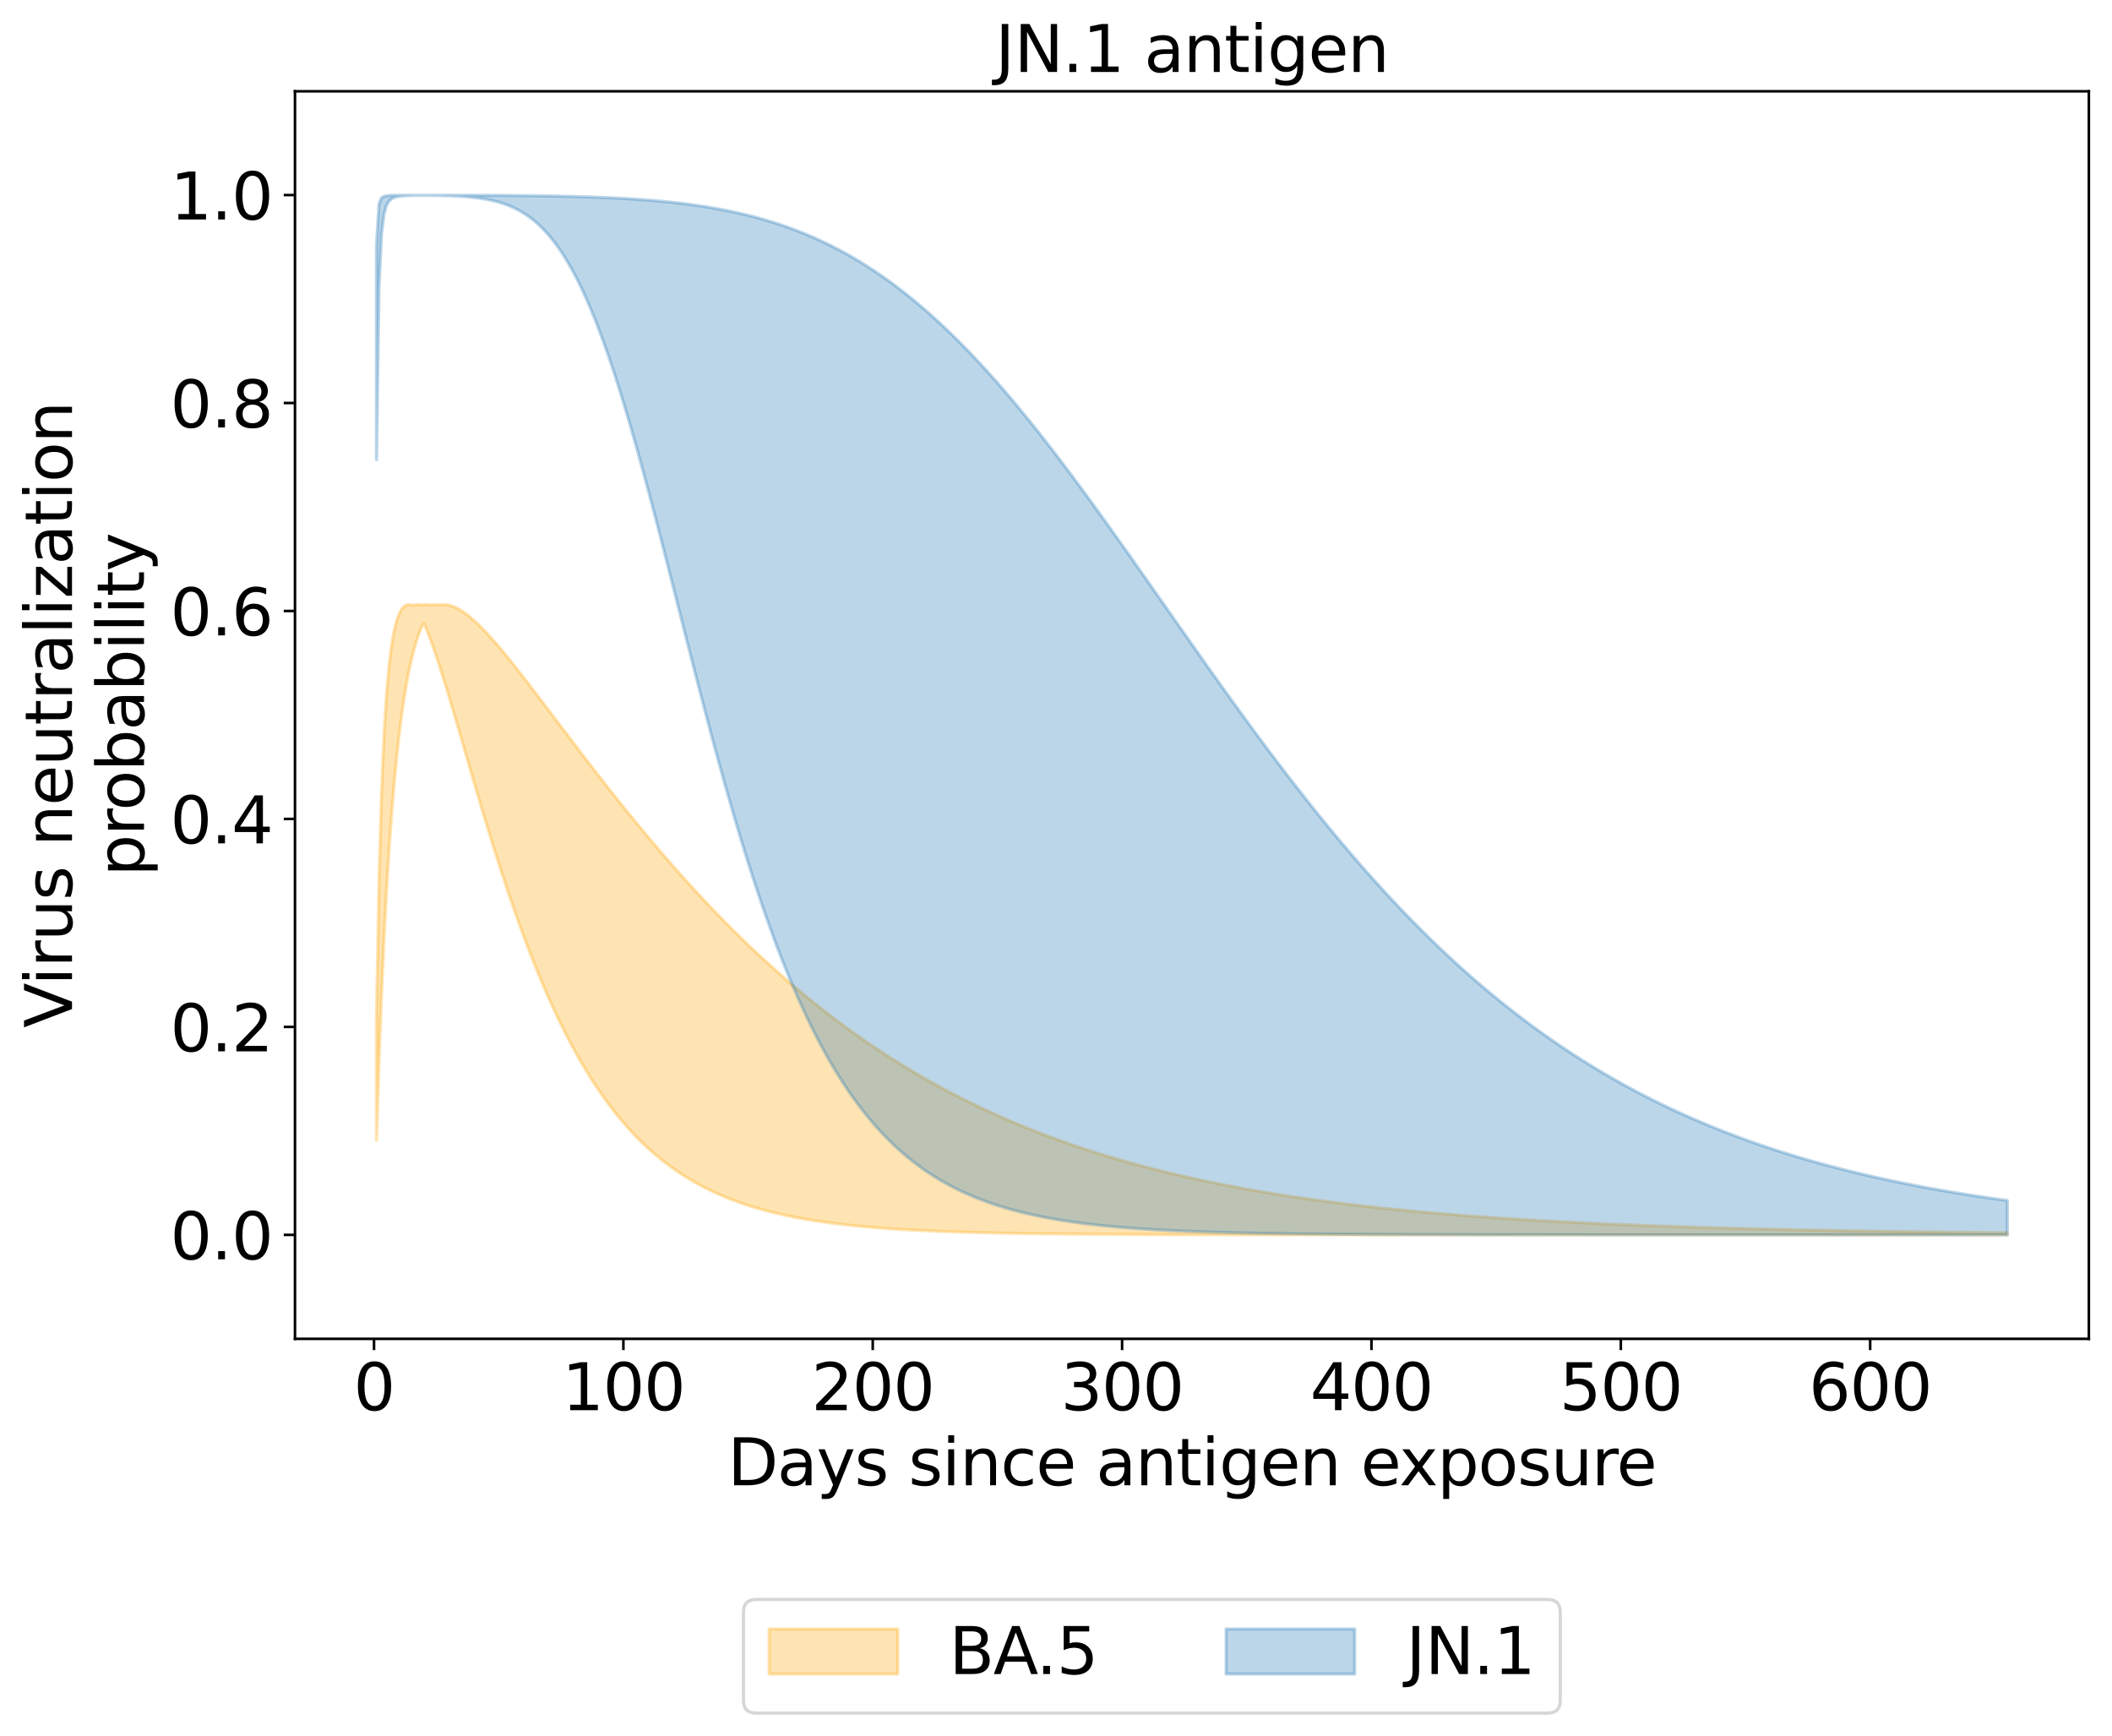 <?xml version="1.0" encoding="utf-8" standalone="no"?>
<!DOCTYPE svg PUBLIC "-//W3C//DTD SVG 1.1//EN"
  "http://www.w3.org/Graphics/SVG/1.1/DTD/svg11.dtd">
<svg xmlns:xlink="http://www.w3.org/1999/xlink" width="656.958pt" height="540.101pt" viewBox="0 0 656.958 540.101" xmlns="http://www.w3.org/2000/svg" version="1.1">
 <defs>
  <style type="text/css">*{stroke-linejoin: round; stroke-linecap: butt}</style>
 </defs>
 <g id="figure_1">
  <g id="patch_1">
   <path d="M 0 540.101 
L 656.958 540.101 
L 656.958 0 
L 0 0 
z
" style="fill: #ffffff"/>
  </g>
  <g id="axes_1">
   <g id="patch_2">
    <path d="M 91.758 416.477 
L 649.758 416.477 
L 649.758 28.397 
L 91.758 28.397 
z
" style="fill: #ffffff"/>
   </g>
   <g id="PolyCollection_1">
    <defs>
     <path id="m09d1e9f320" d="M 117.122 -224.641 
L 117.122 -185.35 
L 117.897 -209.838 
L 118.673 -230.414 
L 119.449 -247.826 
L 120.224 -262.653 
L 121 -275.346 
L 121.776 -286.265 
L 122.551 -295.695 
L 123.327 -303.865 
L 124.103 -310.963 
L 124.878 -317.14 
L 125.654 -322.523 
L 126.43 -327.216 
L 127.205 -331.306 
L 127.981 -334.867 
L 128.756 -337.96 
L 129.532 -340.638 
L 130.308 -342.946 
L 131.083 -344.922 
L 131.859 -346.157 
L 132.635 -344.372 
L 133.41 -342.438 
L 134.186 -340.375 
L 134.962 -338.201 
L 135.737 -335.931 
L 136.513 -333.579 
L 137.289 -331.158 
L 138.064 -328.678 
L 138.84 -326.149 
L 139.616 -323.579 
L 140.391 -320.977 
L 141.167 -318.348 
L 141.942 -315.699 
L 142.718 -313.037 
L 143.494 -310.366 
L 144.269 -307.69 
L 145.045 -305.014 
L 145.821 -302.342 
L 146.596 -299.677 
L 147.372 -297.022 
L 148.148 -294.381 
L 148.923 -291.754 
L 149.699 -289.146 
L 150.475 -286.558 
L 151.25 -283.991 
L 152.026 -281.449 
L 152.801 -278.931 
L 153.577 -276.439 
L 154.353 -273.976 
L 155.128 -271.541 
L 155.904 -269.136 
L 156.68 -266.761 
L 157.455 -264.418 
L 158.231 -262.107 
L 159.007 -259.829 
L 159.782 -257.583 
L 160.558 -255.372 
L 161.334 -253.194 
L 162.109 -251.05 
L 162.885 -248.94 
L 163.661 -246.865 
L 164.436 -244.825 
L 165.212 -242.819 
L 165.987 -240.848 
L 166.763 -238.911 
L 167.539 -237.009 
L 168.314 -235.142 
L 169.09 -233.309 
L 169.866 -231.509 
L 170.641 -229.744 
L 171.417 -228.013 
L 172.193 -226.315 
L 172.968 -224.65 
L 173.744 -223.018 
L 174.52 -221.419 
L 175.295 -219.852 
L 176.071 -218.317 
L 176.847 -216.814 
L 177.622 -215.341 
L 178.398 -213.9 
L 179.173 -212.488 
L 179.949 -211.107 
L 180.725 -209.756 
L 181.5 -208.433 
L 182.276 -207.14 
L 183.052 -205.874 
L 183.827 -204.637 
L 184.603 -203.427 
L 185.379 -202.244 
L 186.154 -201.088 
L 186.93 -199.957 
L 187.706 -198.853 
L 188.481 -197.773 
L 189.257 -196.719 
L 190.033 -195.689 
L 190.808 -194.682 
L 191.584 -193.699 
L 192.359 -192.739 
L 193.135 -191.802 
L 193.911 -190.887 
L 194.686 -189.994 
L 195.462 -189.121 
L 196.238 -188.27 
L 197.013 -187.439 
L 197.789 -186.628 
L 198.565 -185.837 
L 199.34 -185.065 
L 200.116 -184.312 
L 200.892 -183.577 
L 201.667 -182.86 
L 202.443 -182.161 
L 203.219 -181.479 
L 203.994 -180.814 
L 204.77 -180.165 
L 205.545 -179.533 
L 206.321 -178.916 
L 207.097 -178.315 
L 207.872 -177.729 
L 208.648 -177.157 
L 209.424 -176.6 
L 210.199 -176.057 
L 210.975 -175.528 
L 211.751 -175.012 
L 212.526 -174.509 
L 213.302 -174.019 
L 214.078 -173.542 
L 214.853 -173.077 
L 215.629 -172.623 
L 216.404 -172.182 
L 217.18 -171.751 
L 217.956 -171.332 
L 218.731 -170.924 
L 219.507 -170.526 
L 220.283 -170.138 
L 221.058 -169.761 
L 221.834 -169.393 
L 222.61 -169.035 
L 223.385 -168.686 
L 224.161 -168.346 
L 224.937 -168.015 
L 225.712 -167.693 
L 226.488 -167.379 
L 227.264 -167.074 
L 228.039 -166.776 
L 228.815 -166.486 
L 229.59 -166.204 
L 230.366 -165.929 
L 231.142 -165.662 
L 231.917 -165.402 
L 232.693 -165.148 
L 233.469 -164.901 
L 234.244 -164.661 
L 235.02 -164.427 
L 235.796 -164.199 
L 236.571 -163.977 
L 237.347 -163.762 
L 238.123 -163.552 
L 238.898 -163.347 
L 239.674 -163.148 
L 240.45 -162.954 
L 241.225 -162.766 
L 242.001 -162.582 
L 242.776 -162.403 
L 243.552 -162.229 
L 244.328 -162.06 
L 245.103 -161.895 
L 245.879 -161.735 
L 246.655 -161.579 
L 247.43 -161.427 
L 248.206 -161.28 
L 248.982 -161.136 
L 249.757 -160.996 
L 250.533 -160.86 
L 251.309 -160.727 
L 252.084 -160.598 
L 252.86 -160.473 
L 253.636 -160.35 
L 254.411 -160.232 
L 255.187 -160.116 
L 255.962 -160.003 
L 256.738 -159.894 
L 257.514 -159.787 
L 258.289 -159.684 
L 259.065 -159.583 
L 259.841 -159.485 
L 260.616 -159.389 
L 261.392 -159.296 
L 262.168 -159.206 
L 262.943 -159.118 
L 263.719 -159.032 
L 264.495 -158.949 
L 265.27 -158.868 
L 266.046 -158.789 
L 266.822 -158.712 
L 267.597 -158.638 
L 268.373 -158.565 
L 269.148 -158.494 
L 269.924 -158.426 
L 270.7 -158.359 
L 271.475 -158.294 
L 272.251 -158.23 
L 273.027 -158.169 
L 273.802 -158.109 
L 274.578 -158.051 
L 275.354 -157.994 
L 276.129 -157.939 
L 276.905 -157.885 
L 277.681 -157.833 
L 278.456 -157.782 
L 279.232 -157.733 
L 280.007 -157.685 
L 280.783 -157.638 
L 281.559 -157.593 
L 282.334 -157.548 
L 283.11 -157.505 
L 283.886 -157.463 
L 284.661 -157.423 
L 285.437 -157.383 
L 286.213 -157.344 
L 286.988 -157.307 
L 287.764 -157.27 
L 288.54 -157.235 
L 289.315 -157.2 
L 290.091 -157.167 
L 290.867 -157.134 
L 291.642 -157.102 
L 292.418 -157.072 
L 293.193 -157.041 
L 293.969 -157.012 
L 294.745 -156.984 
L 295.52 -156.956 
L 296.296 -156.929 
L 297.072 -156.903 
L 297.847 -156.877 
L 298.623 -156.853 
L 299.399 -156.829 
L 300.174 -156.805 
L 300.95 -156.782 
L 301.726 -156.76 
L 302.501 -156.739 
L 303.277 -156.718 
L 304.053 -156.697 
L 304.828 -156.677 
L 305.604 -156.658 
L 306.379 -156.639 
L 307.155 -156.621 
L 307.931 -156.603 
L 308.706 -156.586 
L 309.482 -156.569 
L 310.258 -156.553 
L 311.033 -156.537 
L 311.809 -156.521 
L 312.585 -156.506 
L 313.36 -156.491 
L 314.136 -156.477 
L 314.912 -156.463 
L 315.687 -156.45 
L 316.463 -156.437 
L 317.239 -156.424 
L 318.014 -156.412 
L 318.79 -156.399 
L 319.565 -156.388 
L 320.341 -156.376 
L 321.117 -156.365 
L 321.892 -156.354 
L 322.668 -156.344 
L 323.444 -156.334 
L 324.219 -156.324 
L 324.995 -156.314 
L 325.771 -156.305 
L 326.546 -156.295 
L 327.322 -156.287 
L 328.098 -156.278 
L 328.873 -156.269 
L 329.649 -156.261 
L 330.425 -156.253 
L 331.2 -156.246 
L 331.976 -156.238 
L 332.751 -156.231 
L 333.527 -156.224 
L 334.303 -156.217 
L 335.078 -156.21 
L 335.854 -156.203 
L 336.63 -156.197 
L 337.405 -156.191 
L 338.181 -156.185 
L 338.957 -156.179 
L 339.732 -156.173 
L 340.508 -156.168 
L 341.284 -156.162 
L 342.059 -156.157 
L 342.835 -156.152 
L 343.611 -156.147 
L 344.386 -156.142 
L 345.162 -156.137 
L 345.937 -156.133 
L 346.713 -156.128 
L 347.489 -156.124 
L 348.264 -156.12 
L 349.04 -156.116 
L 349.816 -156.112 
L 350.591 -156.108 
L 351.367 -156.104 
L 352.143 -156.1 
L 352.918 -156.097 
L 353.694 -156.093 
L 354.47 -156.09 
L 355.245 -156.087 
L 356.021 -156.083 
L 356.796 -156.08 
L 357.572 -156.077 
L 358.348 -156.074 
L 359.123 -156.071 
L 359.899 -156.069 
L 360.675 -156.066 
L 361.45 -156.063 
L 362.226 -156.061 
L 363.002 -156.058 
L 363.777 -156.056 
L 364.553 -156.053 
L 365.329 -156.051 
L 366.104 -156.049 
L 366.88 -156.047 
L 367.656 -156.045 
L 368.431 -156.043 
L 369.207 -156.041 
L 369.982 -156.039 
L 370.758 -156.037 
L 371.534 -156.035 
L 372.309 -156.033 
L 373.085 -156.031 
L 373.861 -156.03 
L 374.636 -156.028 
L 375.412 -156.027 
L 376.188 -156.025 
L 376.963 -156.023 
L 377.739 -156.022 
L 378.515 -156.021 
L 379.29 -156.019 
L 380.066 -156.018 
L 380.842 -156.017 
L 381.617 -156.015 
L 382.393 -156.014 
L 383.168 -156.013 
L 383.944 -156.012 
L 384.72 -156.01 
L 385.495 -156.009 
L 386.271 -156.008 
L 387.047 -156.007 
L 387.822 -156.006 
L 388.598 -156.005 
L 389.374 -156.004 
L 390.149 -156.003 
L 390.925 -156.002 
L 391.701 -156.001 
L 392.476 -156.001 
L 393.252 -156 
L 394.028 -155.999 
L 394.803 -155.998 
L 395.579 -155.997 
L 396.354 -155.997 
L 397.13 -155.996 
L 397.906 -155.995 
L 398.681 -155.994 
L 399.457 -155.994 
L 400.233 -155.993 
L 401.008 -155.992 
L 401.784 -155.992 
L 402.56 -155.991 
L 403.335 -155.991 
L 404.111 -155.99 
L 404.887 -155.99 
L 405.662 -155.989 
L 406.438 -155.988 
L 407.214 -155.988 
L 407.989 -155.987 
L 408.765 -155.987 
L 409.54 -155.986 
L 410.316 -155.986 
L 411.092 -155.986 
L 411.867 -155.985 
L 412.643 -155.985 
L 413.419 -155.984 
L 414.194 -155.984 
L 414.97 -155.984 
L 415.746 -155.983 
L 416.521 -155.983 
L 417.297 -155.982 
L 418.073 -155.982 
L 418.848 -155.982 
L 419.624 -155.981 
L 420.399 -155.981 
L 421.175 -155.981 
L 421.951 -155.98 
L 422.726 -155.98 
L 423.502 -155.98 
L 424.278 -155.98 
L 425.053 -155.979 
L 425.829 -155.979 
L 426.605 -155.979 
L 427.38 -155.979 
L 428.156 -155.978 
L 428.932 -155.978 
L 429.707 -155.978 
L 430.483 -155.978 
L 431.259 -155.977 
L 432.034 -155.977 
L 432.81 -155.977 
L 433.585 -155.977 
L 434.361 -155.977 
L 435.137 -155.976 
L 435.912 -155.976 
L 436.688 -155.976 
L 437.464 -155.976 
L 438.239 -155.976 
L 439.015 -155.976 
L 439.791 -155.975 
L 440.566 -155.975 
L 441.342 -155.975 
L 442.118 -155.975 
L 442.893 -155.975 
L 443.669 -155.975 
L 444.445 -155.975 
L 445.22 -155.974 
L 445.996 -155.974 
L 446.771 -155.974 
L 447.547 -155.974 
L 448.323 -155.974 
L 449.098 -155.974 
L 449.874 -155.974 
L 450.65 -155.974 
L 451.425 -155.973 
L 452.201 -155.973 
L 452.977 -155.973 
L 453.752 -155.973 
L 454.528 -155.973 
L 455.304 -155.973 
L 456.079 -155.973 
L 456.855 -155.973 
L 457.631 -155.973 
L 458.406 -155.973 
L 459.182 -155.973 
L 459.957 -155.972 
L 460.733 -155.972 
L 461.509 -155.972 
L 462.284 -155.972 
L 463.06 -155.972 
L 463.836 -155.972 
L 464.611 -155.972 
L 465.387 -155.972 
L 466.163 -155.972 
L 466.938 -155.972 
L 467.714 -155.972 
L 468.49 -155.972 
L 469.265 -155.972 
L 470.041 -155.972 
L 470.817 -155.972 
L 471.592 -155.972 
L 472.368 -155.971 
L 473.143 -155.971 
L 473.919 -155.971 
L 474.695 -155.971 
L 475.47 -155.971 
L 476.246 -155.971 
L 477.022 -155.971 
L 477.797 -155.971 
L 478.573 -155.971 
L 479.349 -155.971 
L 480.124 -155.971 
L 480.9 -155.971 
L 481.676 -155.971 
L 482.451 -155.971 
L 483.227 -155.971 
L 484.002 -155.971 
L 484.778 -155.971 
L 485.554 -155.971 
L 486.329 -155.971 
L 487.105 -155.971 
L 487.881 -155.971 
L 488.656 -155.971 
L 489.432 -155.971 
L 490.208 -155.971 
L 490.983 -155.971 
L 491.759 -155.971 
L 492.535 -155.971 
L 493.31 -155.971 
L 494.086 -155.971 
L 494.862 -155.971 
L 495.637 -155.97 
L 496.413 -155.97 
L 497.188 -155.97 
L 497.964 -155.97 
L 498.74 -155.97 
L 499.515 -155.97 
L 500.291 -155.97 
L 501.067 -155.97 
L 501.842 -155.97 
L 502.618 -155.97 
L 503.394 -155.97 
L 504.169 -155.97 
L 504.945 -155.97 
L 505.721 -155.97 
L 506.496 -155.97 
L 507.272 -155.97 
L 508.048 -155.97 
L 508.823 -155.97 
L 509.599 -155.97 
L 510.374 -155.97 
L 511.15 -155.97 
L 511.926 -155.97 
L 512.701 -155.97 
L 513.477 -155.97 
L 514.253 -155.97 
L 515.028 -155.97 
L 515.804 -155.97 
L 516.58 -155.97 
L 517.355 -155.97 
L 518.131 -155.97 
L 518.907 -155.97 
L 519.682 -155.97 
L 520.458 -155.97 
L 521.234 -155.97 
L 522.009 -155.97 
L 522.785 -155.97 
L 523.56 -155.97 
L 524.336 -155.97 
L 525.112 -155.97 
L 525.887 -155.97 
L 526.663 -155.97 
L 527.439 -155.97 
L 528.214 -155.97 
L 528.99 -155.97 
L 529.766 -155.97 
L 530.541 -155.97 
L 531.317 -155.97 
L 532.093 -155.97 
L 532.868 -155.97 
L 533.644 -155.97 
L 534.42 -155.97 
L 535.195 -155.97 
L 535.971 -155.97 
L 536.746 -155.97 
L 537.522 -155.97 
L 538.298 -155.97 
L 539.073 -155.97 
L 539.849 -155.97 
L 540.625 -155.97 
L 541.4 -155.97 
L 542.176 -155.97 
L 542.952 -155.97 
L 543.727 -155.97 
L 544.503 -155.97 
L 545.279 -155.97 
L 546.054 -155.97 
L 546.83 -155.97 
L 547.605 -155.97 
L 548.381 -155.97 
L 549.157 -155.97 
L 549.932 -155.97 
L 550.708 -155.97 
L 551.484 -155.97 
L 552.259 -155.97 
L 553.035 -155.97 
L 553.811 -155.97 
L 554.586 -155.97 
L 555.362 -155.97 
L 556.138 -155.97 
L 556.913 -155.97 
L 557.689 -155.97 
L 558.465 -155.97 
L 559.24 -155.97 
L 560.016 -155.97 
L 560.791 -155.97 
L 561.567 -155.97 
L 562.343 -155.97 
L 563.118 -155.97 
L 563.894 -155.97 
L 564.67 -155.97 
L 565.445 -155.97 
L 566.221 -155.97 
L 566.997 -155.97 
L 567.772 -155.97 
L 568.548 -155.97 
L 569.324 -155.97 
L 570.099 -155.97 
L 570.875 -155.97 
L 571.651 -155.97 
L 572.426 -155.97 
L 573.202 -155.97 
L 573.977 -155.97 
L 574.753 -155.97 
L 575.529 -155.97 
L 576.304 -155.97 
L 577.08 -155.97 
L 577.856 -155.97 
L 578.631 -155.97 
L 579.407 -155.97 
L 580.183 -155.97 
L 580.958 -155.97 
L 581.734 -155.97 
L 582.51 -155.97 
L 583.285 -155.97 
L 584.061 -155.97 
L 584.837 -155.97 
L 585.612 -155.97 
L 586.388 -155.97 
L 587.163 -155.97 
L 587.939 -155.97 
L 588.715 -155.97 
L 589.49 -155.97 
L 590.266 -155.97 
L 591.042 -155.97 
L 591.817 -155.97 
L 592.593 -155.97 
L 593.369 -155.97 
L 594.144 -155.97 
L 594.92 -155.97 
L 595.696 -155.97 
L 596.471 -155.97 
L 597.247 -155.97 
L 598.023 -155.97 
L 598.798 -155.97 
L 599.574 -155.97 
L 600.349 -155.97 
L 601.125 -155.97 
L 601.901 -155.97 
L 602.676 -155.97 
L 603.452 -155.97 
L 604.228 -155.97 
L 605.003 -155.97 
L 605.779 -155.97 
L 606.555 -155.97 
L 607.33 -155.97 
L 608.106 -155.97 
L 608.882 -155.97 
L 609.657 -155.97 
L 610.433 -155.97 
L 611.208 -155.97 
L 611.984 -155.97 
L 612.76 -155.97 
L 613.535 -155.97 
L 614.311 -155.97 
L 615.087 -155.97 
L 615.862 -155.97 
L 616.638 -155.97 
L 617.414 -155.97 
L 618.189 -155.97 
L 618.965 -155.97 
L 619.741 -155.97 
L 620.516 -155.97 
L 621.292 -155.97 
L 622.068 -155.97 
L 622.843 -155.97 
L 623.619 -155.97 
L 624.394 -155.97 
L 624.394 -156.652 
L 624.394 -156.652 
L 623.619 -156.659 
L 622.843 -156.666 
L 622.068 -156.673 
L 621.292 -156.68 
L 620.516 -156.687 
L 619.741 -156.694 
L 618.965 -156.702 
L 618.189 -156.709 
L 617.414 -156.716 
L 616.638 -156.724 
L 615.862 -156.732 
L 615.087 -156.739 
L 614.311 -156.747 
L 613.535 -156.755 
L 612.76 -156.763 
L 611.984 -156.771 
L 611.208 -156.779 
L 610.433 -156.787 
L 609.657 -156.795 
L 608.882 -156.804 
L 608.106 -156.812 
L 607.33 -156.82 
L 606.555 -156.829 
L 605.779 -156.838 
L 605.003 -156.846 
L 604.228 -156.855 
L 603.452 -156.864 
L 602.676 -156.873 
L 601.901 -156.882 
L 601.125 -156.892 
L 600.349 -156.901 
L 599.574 -156.91 
L 598.798 -156.92 
L 598.023 -156.929 
L 597.247 -156.939 
L 596.471 -156.949 
L 595.696 -156.959 
L 594.92 -156.969 
L 594.144 -156.979 
L 593.369 -156.989 
L 592.593 -156.999 
L 591.817 -157.009 
L 591.042 -157.02 
L 590.266 -157.03 
L 589.49 -157.041 
L 588.715 -157.052 
L 587.939 -157.063 
L 587.163 -157.074 
L 586.388 -157.085 
L 585.612 -157.096 
L 584.837 -157.108 
L 584.061 -157.119 
L 583.285 -157.131 
L 582.51 -157.142 
L 581.734 -157.154 
L 580.958 -157.166 
L 580.183 -157.178 
L 579.407 -157.19 
L 578.631 -157.203 
L 577.856 -157.215 
L 577.08 -157.228 
L 576.304 -157.24 
L 575.529 -157.253 
L 574.753 -157.266 
L 573.977 -157.279 
L 573.202 -157.292 
L 572.426 -157.306 
L 571.651 -157.319 
L 570.875 -157.333 
L 570.099 -157.346 
L 569.324 -157.36 
L 568.548 -157.374 
L 567.772 -157.388 
L 566.997 -157.403 
L 566.221 -157.417 
L 565.445 -157.432 
L 564.67 -157.446 
L 563.894 -157.461 
L 563.118 -157.476 
L 562.343 -157.491 
L 561.567 -157.507 
L 560.791 -157.522 
L 560.016 -157.538 
L 559.24 -157.554 
L 558.465 -157.569 
L 557.689 -157.586 
L 556.913 -157.602 
L 556.138 -157.618 
L 555.362 -157.635 
L 554.586 -157.652 
L 553.811 -157.669 
L 553.035 -157.686 
L 552.259 -157.703 
L 551.484 -157.72 
L 550.708 -157.738 
L 549.932 -157.756 
L 549.157 -157.774 
L 548.381 -157.792 
L 547.605 -157.81 
L 546.83 -157.829 
L 546.054 -157.847 
L 545.279 -157.866 
L 544.503 -157.885 
L 543.727 -157.905 
L 542.952 -157.924 
L 542.176 -157.944 
L 541.4 -157.964 
L 540.625 -157.984 
L 539.849 -158.004 
L 539.073 -158.024 
L 538.298 -158.045 
L 537.522 -158.066 
L 536.746 -158.087 
L 535.971 -158.108 
L 535.195 -158.13 
L 534.42 -158.152 
L 533.644 -158.174 
L 532.868 -158.196 
L 532.093 -158.218 
L 531.317 -158.241 
L 530.541 -158.264 
L 529.766 -158.287 
L 528.99 -158.31 
L 528.214 -158.333 
L 527.439 -158.357 
L 526.663 -158.381 
L 525.887 -158.405 
L 525.112 -158.43 
L 524.336 -158.455 
L 523.56 -158.48 
L 522.785 -158.505 
L 522.009 -158.53 
L 521.234 -158.556 
L 520.458 -158.582 
L 519.682 -158.608 
L 518.907 -158.635 
L 518.131 -158.662 
L 517.355 -158.689 
L 516.58 -158.716 
L 515.804 -158.743 
L 515.028 -158.771 
L 514.253 -158.799 
L 513.477 -158.828 
L 512.701 -158.857 
L 511.926 -158.886 
L 511.15 -158.915 
L 510.374 -158.944 
L 509.599 -158.974 
L 508.823 -159.004 
L 508.048 -159.035 
L 507.272 -159.066 
L 506.496 -159.097 
L 505.721 -159.128 
L 504.945 -159.16 
L 504.169 -159.192 
L 503.394 -159.224 
L 502.618 -159.257 
L 501.842 -159.29 
L 501.067 -159.323 
L 500.291 -159.357 
L 499.515 -159.391 
L 498.74 -159.425 
L 497.964 -159.46 
L 497.188 -159.495 
L 496.413 -159.53 
L 495.637 -159.566 
L 494.862 -159.602 
L 494.086 -159.638 
L 493.31 -159.675 
L 492.535 -159.712 
L 491.759 -159.75 
L 490.983 -159.788 
L 490.208 -159.826 
L 489.432 -159.865 
L 488.656 -159.904 
L 487.881 -159.943 
L 487.105 -159.983 
L 486.329 -160.023 
L 485.554 -160.064 
L 484.778 -160.105 
L 484.002 -160.146 
L 483.227 -160.188 
L 482.451 -160.23 
L 481.676 -160.273 
L 480.9 -160.316 
L 480.124 -160.36 
L 479.349 -160.404 
L 478.573 -160.448 
L 477.797 -160.493 
L 477.022 -160.538 
L 476.246 -160.584 
L 475.47 -160.63 
L 474.695 -160.677 
L 473.919 -160.724 
L 473.143 -160.771 
L 472.368 -160.819 
L 471.592 -160.868 
L 470.817 -160.917 
L 470.041 -160.966 
L 469.265 -161.016 
L 468.49 -161.067 
L 467.714 -161.118 
L 466.938 -161.169 
L 466.163 -161.221 
L 465.387 -161.274 
L 464.611 -161.327 
L 463.836 -161.38 
L 463.06 -161.434 
L 462.284 -161.489 
L 461.509 -161.544 
L 460.733 -161.6 
L 459.957 -161.656 
L 459.182 -161.713 
L 458.406 -161.77 
L 457.631 -161.828 
L 456.855 -161.887 
L 456.079 -161.946 
L 455.304 -162.006 
L 454.528 -162.066 
L 453.752 -162.127 
L 452.977 -162.188 
L 452.201 -162.25 
L 451.425 -162.313 
L 450.65 -162.376 
L 449.874 -162.44 
L 449.098 -162.505 
L 448.323 -162.57 
L 447.547 -162.636 
L 446.771 -162.702 
L 445.996 -162.769 
L 445.22 -162.837 
L 444.445 -162.905 
L 443.669 -162.975 
L 442.893 -163.044 
L 442.118 -163.115 
L 441.342 -163.186 
L 440.566 -163.258 
L 439.791 -163.33 
L 439.015 -163.404 
L 438.239 -163.478 
L 437.464 -163.552 
L 436.688 -163.628 
L 435.912 -163.704 
L 435.137 -163.781 
L 434.361 -163.859 
L 433.585 -163.937 
L 432.81 -164.017 
L 432.034 -164.097 
L 431.259 -164.177 
L 430.483 -164.259 
L 429.707 -164.341 
L 428.932 -164.425 
L 428.156 -164.509 
L 427.38 -164.593 
L 426.605 -164.679 
L 425.829 -164.766 
L 425.053 -164.853 
L 424.278 -164.941 
L 423.502 -165.03 
L 422.726 -165.12 
L 421.951 -165.211 
L 421.175 -165.303 
L 420.399 -165.395 
L 419.624 -165.489 
L 418.848 -165.583 
L 418.073 -165.678 
L 417.297 -165.775 
L 416.521 -165.872 
L 415.746 -165.97 
L 414.97 -166.069 
L 414.194 -166.169 
L 413.419 -166.27 
L 412.643 -166.372 
L 411.867 -166.475 
L 411.092 -166.579 
L 410.316 -166.684 
L 409.54 -166.79 
L 408.765 -166.897 
L 407.989 -167.005 
L 407.214 -167.114 
L 406.438 -167.225 
L 405.662 -167.336 
L 404.887 -167.448 
L 404.111 -167.562 
L 403.335 -167.676 
L 402.56 -167.792 
L 401.784 -167.908 
L 401.008 -168.026 
L 400.233 -168.145 
L 399.457 -168.265 
L 398.681 -168.387 
L 397.906 -168.509 
L 397.13 -168.633 
L 396.354 -168.758 
L 395.579 -168.884 
L 394.803 -169.011 
L 394.028 -169.139 
L 393.252 -169.269 
L 392.476 -169.4 
L 391.701 -169.532 
L 390.925 -169.665 
L 390.149 -169.8 
L 389.374 -169.936 
L 388.598 -170.074 
L 387.822 -170.212 
L 387.047 -170.352 
L 386.271 -170.493 
L 385.495 -170.636 
L 384.72 -170.78 
L 383.944 -170.925 
L 383.168 -171.072 
L 382.393 -171.22 
L 381.617 -171.37 
L 380.842 -171.521 
L 380.066 -171.673 
L 379.29 -171.827 
L 378.515 -171.983 
L 377.739 -172.139 
L 376.963 -172.298 
L 376.188 -172.457 
L 375.412 -172.619 
L 374.636 -172.782 
L 373.861 -172.946 
L 373.085 -173.112 
L 372.309 -173.279 
L 371.534 -173.449 
L 370.758 -173.619 
L 369.982 -173.792 
L 369.207 -173.965 
L 368.431 -174.141 
L 367.656 -174.318 
L 366.88 -174.497 
L 366.104 -174.678 
L 365.329 -174.86 
L 364.553 -175.044 
L 363.777 -175.229 
L 363.002 -175.417 
L 362.226 -175.606 
L 361.45 -175.797 
L 360.675 -175.99 
L 359.899 -176.184 
L 359.123 -176.38 
L 358.348 -176.579 
L 357.572 -176.779 
L 356.796 -176.98 
L 356.021 -177.184 
L 355.245 -177.39 
L 354.47 -177.597 
L 353.694 -177.807 
L 352.918 -178.018 
L 352.143 -178.232 
L 351.367 -178.447 
L 350.591 -178.664 
L 349.816 -178.883 
L 349.04 -179.105 
L 348.264 -179.328 
L 347.489 -179.554 
L 346.713 -179.781 
L 345.937 -180.011 
L 345.162 -180.242 
L 344.386 -180.476 
L 343.611 -180.712 
L 342.835 -180.95 
L 342.059 -181.191 
L 341.284 -181.433 
L 340.508 -181.678 
L 339.732 -181.925 
L 338.957 -182.174 
L 338.181 -182.425 
L 337.405 -182.679 
L 336.63 -182.935 
L 335.854 -183.194 
L 335.078 -183.454 
L 334.303 -183.717 
L 333.527 -183.983 
L 332.751 -184.251 
L 331.976 -184.521 
L 331.2 -184.793 
L 330.425 -185.068 
L 329.649 -185.346 
L 328.873 -185.626 
L 328.098 -185.909 
L 327.322 -186.194 
L 326.546 -186.481 
L 325.771 -186.772 
L 324.995 -187.064 
L 324.219 -187.36 
L 323.444 -187.658 
L 322.668 -187.958 
L 321.892 -188.262 
L 321.117 -188.568 
L 320.341 -188.876 
L 319.565 -189.188 
L 318.79 -189.502 
L 318.014 -189.819 
L 317.239 -190.139 
L 316.463 -190.461 
L 315.687 -190.787 
L 314.912 -191.115 
L 314.136 -191.446 
L 313.36 -191.78 
L 312.585 -192.117 
L 311.809 -192.456 
L 311.033 -192.799 
L 310.258 -193.145 
L 309.482 -193.493 
L 308.706 -193.845 
L 307.931 -194.2 
L 307.155 -194.558 
L 306.379 -194.918 
L 305.604 -195.282 
L 304.828 -195.649 
L 304.053 -196.02 
L 303.277 -196.393 
L 302.501 -196.769 
L 301.726 -197.149 
L 300.95 -197.532 
L 300.174 -197.918 
L 299.399 -198.308 
L 298.623 -198.7 
L 297.847 -199.097 
L 297.072 -199.496 
L 296.296 -199.899 
L 295.52 -200.305 
L 294.745 -200.714 
L 293.969 -201.127 
L 293.193 -201.543 
L 292.418 -201.963 
L 291.642 -202.386 
L 290.867 -202.813 
L 290.091 -203.243 
L 289.315 -203.677 
L 288.54 -204.114 
L 287.764 -204.555 
L 286.988 -205 
L 286.213 -205.448 
L 285.437 -205.9 
L 284.661 -206.355 
L 283.886 -206.815 
L 283.11 -207.277 
L 282.334 -207.744 
L 281.559 -208.214 
L 280.783 -208.689 
L 280.007 -209.166 
L 279.232 -209.648 
L 278.456 -210.134 
L 277.681 -210.623 
L 276.905 -211.116 
L 276.129 -211.614 
L 275.354 -212.115 
L 274.578 -212.62 
L 273.802 -213.129 
L 273.027 -213.642 
L 272.251 -214.158 
L 271.475 -214.679 
L 270.7 -215.204 
L 269.924 -215.733 
L 269.148 -216.266 
L 268.373 -216.804 
L 267.597 -217.345 
L 266.822 -217.89 
L 266.046 -218.44 
L 265.27 -218.994 
L 264.495 -219.552 
L 263.719 -220.114 
L 262.943 -220.68 
L 262.168 -221.25 
L 261.392 -221.825 
L 260.616 -222.404 
L 259.841 -222.988 
L 259.065 -223.575 
L 258.289 -224.167 
L 257.514 -224.763 
L 256.738 -225.364 
L 255.962 -225.969 
L 255.187 -226.578 
L 254.411 -227.192 
L 253.636 -227.81 
L 252.86 -228.433 
L 252.084 -229.06 
L 251.309 -229.691 
L 250.533 -230.327 
L 249.757 -230.968 
L 248.982 -231.613 
L 248.206 -232.262 
L 247.43 -232.916 
L 246.655 -233.574 
L 245.879 -234.237 
L 245.103 -234.905 
L 244.328 -235.577 
L 243.552 -236.253 
L 242.776 -236.935 
L 242.001 -237.62 
L 241.225 -238.311 
L 240.45 -239.006 
L 239.674 -239.705 
L 238.898 -240.409 
L 238.123 -241.118 
L 237.347 -241.832 
L 236.571 -242.55 
L 235.796 -243.273 
L 235.02 -244 
L 234.244 -244.732 
L 233.469 -245.469 
L 232.693 -246.21 
L 231.917 -246.956 
L 231.142 -247.707 
L 230.366 -248.462 
L 229.59 -249.222 
L 228.815 -249.987 
L 228.039 -250.756 
L 227.264 -251.53 
L 226.488 -252.309 
L 225.712 -253.092 
L 224.937 -253.88 
L 224.161 -254.673 
L 223.385 -255.47 
L 222.61 -256.272 
L 221.834 -257.078 
L 221.058 -257.889 
L 220.283 -258.705 
L 219.507 -259.526 
L 218.731 -260.351 
L 217.956 -261.18 
L 217.18 -262.015 
L 216.404 -262.853 
L 215.629 -263.697 
L 214.853 -264.545 
L 214.078 -265.397 
L 213.302 -266.254 
L 212.526 -267.115 
L 211.751 -267.981 
L 210.975 -268.852 
L 210.199 -269.726 
L 209.424 -270.606 
L 208.648 -271.489 
L 207.872 -272.377 
L 207.097 -273.27 
L 206.321 -274.166 
L 205.545 -275.067 
L 204.77 -275.973 
L 203.994 -276.882 
L 203.219 -277.796 
L 202.443 -278.714 
L 201.667 -279.636 
L 200.892 -280.562 
L 200.116 -281.492 
L 199.34 -282.426 
L 198.565 -283.364 
L 197.789 -284.307 
L 197.013 -285.253 
L 196.238 -286.203 
L 195.462 -287.156 
L 194.686 -288.114 
L 193.911 -289.075 
L 193.135 -290.04 
L 192.359 -291.008 
L 191.584 -291.98 
L 190.808 -292.955 
L 190.033 -293.934 
L 189.257 -294.915 
L 188.481 -295.901 
L 187.706 -296.889 
L 186.93 -297.88 
L 186.154 -298.874 
L 185.379 -299.872 
L 184.603 -300.872 
L 183.827 -301.874 
L 183.052 -302.879 
L 182.276 -303.887 
L 181.5 -304.897 
L 180.725 -305.909 
L 179.949 -306.923 
L 179.173 -307.939 
L 178.398 -308.957 
L 177.622 -309.977 
L 176.847 -310.997 
L 176.071 -312.02 
L 175.295 -313.043 
L 174.52 -314.067 
L 173.744 -315.091 
L 172.968 -316.116 
L 172.193 -317.142 
L 171.417 -318.167 
L 170.641 -319.192 
L 169.866 -320.216 
L 169.09 -321.239 
L 168.314 -322.261 
L 167.539 -323.281 
L 166.763 -324.299 
L 165.987 -325.315 
L 165.212 -326.328 
L 164.436 -327.337 
L 163.661 -328.343 
L 162.885 -329.344 
L 162.109 -330.341 
L 161.334 -331.332 
L 160.558 -332.316 
L 159.782 -333.294 
L 159.007 -334.264 
L 158.231 -335.226 
L 157.455 -336.178 
L 156.68 -337.12 
L 155.904 -338.051 
L 155.128 -338.969 
L 154.353 -339.874 
L 153.577 -340.763 
L 152.801 -341.637 
L 152.026 -342.493 
L 151.25 -343.329 
L 150.475 -344.144 
L 149.699 -344.937 
L 148.923 -345.704 
L 148.148 -346.444 
L 147.372 -347.154 
L 146.596 -347.831 
L 145.821 -348.474 
L 145.045 -349.077 
L 144.269 -349.639 
L 143.494 -350.154 
L 142.718 -350.619 
L 141.942 -351.03 
L 141.167 -351.38 
L 140.391 -351.665 
L 139.616 -351.877 
L 138.84 -352.011 
L 138.064 -352.057 
L 137.289 -352.007 
L 136.513 -351.933 
L 135.737 -352.043 
L 134.962 -352.042 
L 134.186 -351.918 
L 133.41 -351.987 
L 132.635 -352.057 
L 131.859 -351.98 
L 131.083 -351.862 
L 130.308 -352.034 
L 129.532 -352.033 
L 128.756 -351.823 
L 127.981 -351.938 
L 127.205 -352.057 
L 126.43 -351.917 
L 125.654 -351.443 
L 124.878 -350.541 
L 124.103 -349.08 
L 123.327 -346.887 
L 122.551 -343.719 
L 121.776 -339.237 
L 121 -332.946 
L 120.224 -324.103 
L 119.449 -311.554 
L 118.673 -293.417 
L 117.897 -266.443 
L 117.122 -224.641 
z
" style="stroke: #ffa500; stroke-opacity: 0.3"/>
    </defs>
    <g clip-path="url(#p86281512d3)">
     <use xlink:href="#m09d1e9f320" x="0" y="540.101" style="fill: #ffa500; fill-opacity: 0.3; stroke: #ffa500; stroke-opacity: 0.3"/>
    </g>
   </g>
   <g id="PolyCollection_2">
    <defs>
     <path id="m5839e61cf3" d="M 117.122 -464.061 
L 117.122 -397.116 
L 117.897 -450.865 
L 118.673 -467.332 
L 119.449 -473.525 
L 120.224 -476.22 
L 121 -477.531 
L 121.776 -478.225 
L 122.551 -478.621 
L 123.327 -478.859 
L 124.103 -479.01 
L 124.878 -479.109 
L 125.654 -479.177 
L 126.43 -479.225 
L 127.205 -479.259 
L 127.981 -479.285 
L 128.756 -479.304 
L 129.532 -479.319 
L 130.308 -479.33 
L 131.083 -479.339 
L 131.859 -479.344 
L 132.635 -479.336 
L 133.41 -479.327 
L 134.186 -479.317 
L 134.962 -479.305 
L 135.737 -479.292 
L 136.513 -479.276 
L 137.289 -479.258 
L 138.064 -479.238 
L 138.84 -479.215 
L 139.616 -479.189 
L 140.391 -479.159 
L 141.167 -479.126 
L 141.942 -479.088 
L 142.718 -479.046 
L 143.494 -478.999 
L 144.269 -478.946 
L 145.045 -478.886 
L 145.821 -478.82 
L 146.596 -478.747 
L 147.372 -478.665 
L 148.148 -478.574 
L 148.923 -478.474 
L 149.699 -478.363 
L 150.475 -478.24 
L 151.25 -478.105 
L 152.026 -477.957 
L 152.801 -477.794 
L 153.577 -477.615 
L 154.353 -477.42 
L 155.128 -477.206 
L 155.904 -476.974 
L 156.68 -476.721 
L 157.455 -476.446 
L 158.231 -476.147 
L 159.007 -475.825 
L 159.782 -475.476 
L 160.558 -475.099 
L 161.334 -474.694 
L 162.109 -474.257 
L 162.885 -473.789 
L 163.661 -473.287 
L 164.436 -472.749 
L 165.212 -472.175 
L 165.987 -471.562 
L 166.763 -470.909 
L 167.539 -470.215 
L 168.314 -469.477 
L 169.09 -468.695 
L 169.866 -467.867 
L 170.641 -466.992 
L 171.417 -466.067 
L 172.193 -465.093 
L 172.968 -464.067 
L 173.744 -462.988 
L 174.52 -461.856 
L 175.295 -460.67 
L 176.071 -459.427 
L 176.847 -458.128 
L 177.622 -456.772 
L 178.398 -455.359 
L 179.173 -453.886 
L 179.949 -452.355 
L 180.725 -450.765 
L 181.5 -449.116 
L 182.276 -447.407 
L 183.052 -445.638 
L 183.827 -443.811 
L 184.603 -441.924 
L 185.379 -439.979 
L 186.154 -437.976 
L 186.93 -435.916 
L 187.706 -433.798 
L 188.481 -431.625 
L 189.257 -429.397 
L 190.033 -427.116 
L 190.808 -424.781 
L 191.584 -422.396 
L 192.359 -419.96 
L 193.135 -417.477 
L 193.911 -414.946 
L 194.686 -412.37 
L 195.462 -409.751 
L 196.238 -407.09 
L 197.013 -404.389 
L 197.789 -401.65 
L 198.565 -398.876 
L 199.34 -396.068 
L 200.116 -393.228 
L 200.892 -390.358 
L 201.667 -387.461 
L 202.443 -384.538 
L 203.219 -381.593 
L 203.994 -378.626 
L 204.77 -375.641 
L 205.545 -372.639 
L 206.321 -369.622 
L 207.097 -366.594 
L 207.872 -363.555 
L 208.648 -360.509 
L 209.424 -357.457 
L 210.199 -354.401 
L 210.975 -351.344 
L 211.751 -348.287 
L 212.526 -345.232 
L 213.302 -342.182 
L 214.078 -339.138 
L 214.853 -336.102 
L 215.629 -333.076 
L 216.404 -330.062 
L 217.18 -327.06 
L 217.956 -324.074 
L 218.731 -321.104 
L 219.507 -318.152 
L 220.283 -315.219 
L 221.058 -312.308 
L 221.834 -309.418 
L 222.61 -306.551 
L 223.385 -303.709 
L 224.161 -300.892 
L 224.937 -298.103 
L 225.712 -295.34 
L 226.488 -292.607 
L 227.264 -289.902 
L 228.039 -287.228 
L 228.815 -284.585 
L 229.59 -281.974 
L 230.366 -279.395 
L 231.142 -276.849 
L 231.917 -274.336 
L 232.693 -271.857 
L 233.469 -269.413 
L 234.244 -267.003 
L 235.02 -264.628 
L 235.796 -262.289 
L 236.571 -259.984 
L 237.347 -257.716 
L 238.123 -255.483 
L 238.898 -253.287 
L 239.674 -251.126 
L 240.45 -249.001 
L 241.225 -246.912 
L 242.001 -244.86 
L 242.776 -242.843 
L 243.552 -240.861 
L 244.328 -238.916 
L 245.103 -237.006 
L 245.879 -235.131 
L 246.655 -233.291 
L 247.43 -231.486 
L 248.206 -229.715 
L 248.982 -227.979 
L 249.757 -226.277 
L 250.533 -224.608 
L 251.309 -222.973 
L 252.084 -221.37 
L 252.86 -219.801 
L 253.636 -218.263 
L 254.411 -216.757 
L 255.187 -215.283 
L 255.962 -213.84 
L 256.738 -212.427 
L 257.514 -211.045 
L 258.289 -209.692 
L 259.065 -208.369 
L 259.841 -207.075 
L 260.616 -205.809 
L 261.392 -204.571 
L 262.168 -203.361 
L 262.943 -202.178 
L 263.719 -201.021 
L 264.495 -199.891 
L 265.27 -198.787 
L 266.046 -197.707 
L 266.822 -196.653 
L 267.597 -195.623 
L 268.373 -194.617 
L 269.148 -193.635 
L 269.924 -192.675 
L 270.7 -191.739 
L 271.475 -190.824 
L 272.251 -189.931 
L 273.027 -189.06 
L 273.802 -188.209 
L 274.578 -187.379 
L 275.354 -186.569 
L 276.129 -185.779 
L 276.905 -185.007 
L 277.681 -184.255 
L 278.456 -183.521 
L 279.232 -182.805 
L 280.007 -182.107 
L 280.783 -181.426 
L 281.559 -180.761 
L 282.334 -180.114 
L 283.11 -179.482 
L 283.886 -178.866 
L 284.661 -178.266 
L 285.437 -177.681 
L 286.213 -177.11 
L 286.988 -176.554 
L 287.764 -176.012 
L 288.54 -175.483 
L 289.315 -174.968 
L 290.091 -174.466 
L 290.867 -173.977 
L 291.642 -173.501 
L 292.418 -173.036 
L 293.193 -172.584 
L 293.969 -172.143 
L 294.745 -171.714 
L 295.52 -171.295 
L 296.296 -170.888 
L 297.072 -170.491 
L 297.847 -170.104 
L 298.623 -169.727 
L 299.399 -169.36 
L 300.174 -169.003 
L 300.95 -168.654 
L 301.726 -168.315 
L 302.501 -167.985 
L 303.277 -167.664 
L 304.053 -167.351 
L 304.828 -167.046 
L 305.604 -166.749 
L 306.379 -166.46 
L 307.155 -166.178 
L 307.931 -165.904 
L 308.706 -165.637 
L 309.482 -165.377 
L 310.258 -165.124 
L 311.033 -164.878 
L 311.809 -164.638 
L 312.585 -164.405 
L 313.36 -164.178 
L 314.136 -163.957 
L 314.912 -163.741 
L 315.687 -163.532 
L 316.463 -163.328 
L 317.239 -163.129 
L 318.014 -162.936 
L 318.79 -162.748 
L 319.565 -162.564 
L 320.341 -162.386 
L 321.117 -162.213 
L 321.892 -162.044 
L 322.668 -161.88 
L 323.444 -161.72 
L 324.219 -161.564 
L 324.995 -161.413 
L 325.771 -161.265 
L 326.546 -161.122 
L 327.322 -160.982 
L 328.098 -160.846 
L 328.873 -160.714 
L 329.649 -160.585 
L 330.425 -160.46 
L 331.2 -160.338 
L 331.976 -160.22 
L 332.751 -160.105 
L 333.527 -159.992 
L 334.303 -159.883 
L 335.078 -159.777 
L 335.854 -159.673 
L 336.63 -159.573 
L 337.405 -159.475 
L 338.181 -159.38 
L 338.957 -159.287 
L 339.732 -159.197 
L 340.508 -159.109 
L 341.284 -159.024 
L 342.059 -158.941 
L 342.835 -158.86 
L 343.611 -158.781 
L 344.386 -158.705 
L 345.162 -158.63 
L 345.937 -158.558 
L 346.713 -158.487 
L 347.489 -158.419 
L 348.264 -158.352 
L 349.04 -158.287 
L 349.816 -158.224 
L 350.591 -158.163 
L 351.367 -158.103 
L 352.143 -158.045 
L 352.918 -157.988 
L 353.694 -157.933 
L 354.47 -157.88 
L 355.245 -157.828 
L 356.021 -157.777 
L 356.796 -157.728 
L 357.572 -157.68 
L 358.348 -157.633 
L 359.123 -157.588 
L 359.899 -157.544 
L 360.675 -157.501 
L 361.45 -157.459 
L 362.226 -157.419 
L 363.002 -157.379 
L 363.777 -157.341 
L 364.553 -157.303 
L 365.329 -157.267 
L 366.104 -157.231 
L 366.88 -157.197 
L 367.656 -157.164 
L 368.431 -157.131 
L 369.207 -157.099 
L 369.982 -157.068 
L 370.758 -157.038 
L 371.534 -157.009 
L 372.309 -156.981 
L 373.085 -156.953 
L 373.861 -156.926 
L 374.636 -156.9 
L 375.412 -156.875 
L 376.188 -156.85 
L 376.963 -156.826 
L 377.739 -156.803 
L 378.515 -156.78 
L 379.29 -156.758 
L 380.066 -156.736 
L 380.842 -156.715 
L 381.617 -156.695 
L 382.393 -156.675 
L 383.168 -156.656 
L 383.944 -156.637 
L 384.72 -156.619 
L 385.495 -156.601 
L 386.271 -156.584 
L 387.047 -156.567 
L 387.822 -156.551 
L 388.598 -156.535 
L 389.374 -156.52 
L 390.149 -156.505 
L 390.925 -156.49 
L 391.701 -156.476 
L 392.476 -156.462 
L 393.252 -156.448 
L 394.028 -156.435 
L 394.803 -156.423 
L 395.579 -156.41 
L 396.354 -156.398 
L 397.13 -156.387 
L 397.906 -156.375 
L 398.681 -156.364 
L 399.457 -156.353 
L 400.233 -156.343 
L 401.008 -156.333 
L 401.784 -156.323 
L 402.56 -156.313 
L 403.335 -156.304 
L 404.111 -156.295 
L 404.887 -156.286 
L 405.662 -156.277 
L 406.438 -156.269 
L 407.214 -156.26 
L 407.989 -156.253 
L 408.765 -156.245 
L 409.54 -156.237 
L 410.316 -156.23 
L 411.092 -156.223 
L 411.867 -156.216 
L 412.643 -156.209 
L 413.419 -156.203 
L 414.194 -156.196 
L 414.97 -156.19 
L 415.746 -156.184 
L 416.521 -156.178 
L 417.297 -156.173 
L 418.073 -156.167 
L 418.848 -156.162 
L 419.624 -156.156 
L 420.399 -156.151 
L 421.175 -156.146 
L 421.951 -156.141 
L 422.726 -156.137 
L 423.502 -156.132 
L 424.278 -156.128 
L 425.053 -156.123 
L 425.829 -156.119 
L 426.605 -156.115 
L 427.38 -156.111 
L 428.156 -156.107 
L 428.932 -156.104 
L 429.707 -156.1 
L 430.483 -156.096 
L 431.259 -156.093 
L 432.034 -156.089 
L 432.81 -156.086 
L 433.585 -156.083 
L 434.361 -156.08 
L 435.137 -156.077 
L 435.912 -156.074 
L 436.688 -156.071 
L 437.464 -156.068 
L 438.239 -156.066 
L 439.015 -156.063 
L 439.791 -156.06 
L 440.566 -156.058 
L 441.342 -156.056 
L 442.118 -156.053 
L 442.893 -156.051 
L 443.669 -156.049 
L 444.445 -156.047 
L 445.22 -156.044 
L 445.996 -156.042 
L 446.771 -156.04 
L 447.547 -156.039 
L 448.323 -156.037 
L 449.098 -156.035 
L 449.874 -156.033 
L 450.65 -156.031 
L 451.425 -156.03 
L 452.201 -156.028 
L 452.977 -156.026 
L 453.752 -156.025 
L 454.528 -156.023 
L 455.304 -156.022 
L 456.079 -156.02 
L 456.855 -156.019 
L 457.631 -156.018 
L 458.406 -156.016 
L 459.182 -156.015 
L 459.957 -156.014 
L 460.733 -156.013 
L 461.509 -156.011 
L 462.284 -156.01 
L 463.06 -156.009 
L 463.836 -156.008 
L 464.611 -156.007 
L 465.387 -156.006 
L 466.163 -156.005 
L 466.938 -156.004 
L 467.714 -156.003 
L 468.49 -156.002 
L 469.265 -156.001 
L 470.041 -156 
L 470.817 -156 
L 471.592 -155.999 
L 472.368 -155.998 
L 473.143 -155.997 
L 473.919 -155.997 
L 474.695 -155.996 
L 475.47 -155.995 
L 476.246 -155.994 
L 477.022 -155.994 
L 477.797 -155.993 
L 478.573 -155.992 
L 479.349 -155.992 
L 480.124 -155.991 
L 480.9 -155.991 
L 481.676 -155.99 
L 482.451 -155.989 
L 483.227 -155.989 
L 484.002 -155.988 
L 484.778 -155.988 
L 485.554 -155.987 
L 486.329 -155.987 
L 487.105 -155.986 
L 487.881 -155.986 
L 488.656 -155.986 
L 489.432 -155.985 
L 490.208 -155.985 
L 490.983 -155.984 
L 491.759 -155.984 
L 492.535 -155.983 
L 493.31 -155.983 
L 494.086 -155.983 
L 494.862 -155.982 
L 495.637 -155.982 
L 496.413 -155.982 
L 497.188 -155.981 
L 497.964 -155.981 
L 498.74 -155.981 
L 499.515 -155.98 
L 500.291 -155.98 
L 501.067 -155.98 
L 501.842 -155.98 
L 502.618 -155.979 
L 503.394 -155.979 
L 504.169 -155.979 
L 504.945 -155.979 
L 505.721 -155.978 
L 506.496 -155.978 
L 507.272 -155.978 
L 508.048 -155.978 
L 508.823 -155.977 
L 509.599 -155.977 
L 510.374 -155.977 
L 511.15 -155.977 
L 511.926 -155.977 
L 512.701 -155.976 
L 513.477 -155.976 
L 514.253 -155.976 
L 515.028 -155.976 
L 515.804 -155.976 
L 516.58 -155.976 
L 517.355 -155.975 
L 518.131 -155.975 
L 518.907 -155.975 
L 519.682 -155.975 
L 520.458 -155.975 
L 521.234 -155.975 
L 522.009 -155.975 
L 522.785 -155.974 
L 523.56 -155.974 
L 524.336 -155.974 
L 525.112 -155.974 
L 525.887 -155.974 
L 526.663 -155.974 
L 527.439 -155.974 
L 528.214 -155.974 
L 528.99 -155.973 
L 529.766 -155.973 
L 530.541 -155.973 
L 531.317 -155.973 
L 532.093 -155.973 
L 532.868 -155.973 
L 533.644 -155.973 
L 534.42 -155.973 
L 535.195 -155.973 
L 535.971 -155.973 
L 536.746 -155.973 
L 537.522 -155.972 
L 538.298 -155.972 
L 539.073 -155.972 
L 539.849 -155.972 
L 540.625 -155.972 
L 541.4 -155.972 
L 542.176 -155.972 
L 542.952 -155.972 
L 543.727 -155.972 
L 544.503 -155.972 
L 545.279 -155.972 
L 546.054 -155.972 
L 546.83 -155.972 
L 547.605 -155.972 
L 548.381 -155.972 
L 549.157 -155.972 
L 549.932 -155.971 
L 550.708 -155.971 
L 551.484 -155.971 
L 552.259 -155.971 
L 553.035 -155.971 
L 553.811 -155.971 
L 554.586 -155.971 
L 555.362 -155.971 
L 556.138 -155.971 
L 556.913 -155.971 
L 557.689 -155.971 
L 558.465 -155.971 
L 559.24 -155.971 
L 560.016 -155.971 
L 560.791 -155.971 
L 561.567 -155.971 
L 562.343 -155.971 
L 563.118 -155.971 
L 563.894 -155.971 
L 564.67 -155.971 
L 565.445 -155.971 
L 566.221 -155.971 
L 566.997 -155.971 
L 567.772 -155.971 
L 568.548 -155.971 
L 569.324 -155.971 
L 570.099 -155.971 
L 570.875 -155.971 
L 571.651 -155.971 
L 572.426 -155.97 
L 573.202 -155.97 
L 573.977 -155.97 
L 574.753 -155.97 
L 575.529 -155.97 
L 576.304 -155.97 
L 577.08 -155.97 
L 577.856 -155.97 
L 578.631 -155.97 
L 579.407 -155.97 
L 580.183 -155.97 
L 580.958 -155.97 
L 581.734 -155.97 
L 582.51 -155.97 
L 583.285 -155.97 
L 584.061 -155.97 
L 584.837 -155.97 
L 585.612 -155.97 
L 586.388 -155.97 
L 587.163 -155.97 
L 587.939 -155.97 
L 588.715 -155.97 
L 589.49 -155.97 
L 590.266 -155.97 
L 591.042 -155.97 
L 591.817 -155.97 
L 592.593 -155.97 
L 593.369 -155.97 
L 594.144 -155.97 
L 594.92 -155.97 
L 595.696 -155.97 
L 596.471 -155.97 
L 597.247 -155.97 
L 598.023 -155.97 
L 598.798 -155.97 
L 599.574 -155.97 
L 600.349 -155.97 
L 601.125 -155.97 
L 601.901 -155.97 
L 602.676 -155.97 
L 603.452 -155.97 
L 604.228 -155.97 
L 605.003 -155.97 
L 605.779 -155.97 
L 606.555 -155.97 
L 607.33 -155.97 
L 608.106 -155.97 
L 608.882 -155.97 
L 609.657 -155.97 
L 610.433 -155.97 
L 611.208 -155.97 
L 611.984 -155.97 
L 612.76 -155.97 
L 613.535 -155.97 
L 614.311 -155.97 
L 615.087 -155.97 
L 615.862 -155.97 
L 616.638 -155.97 
L 617.414 -155.97 
L 618.189 -155.97 
L 618.965 -155.97 
L 619.741 -155.97 
L 620.516 -155.97 
L 621.292 -155.97 
L 622.068 -155.97 
L 622.843 -155.97 
L 623.619 -155.97 
L 624.394 -155.97 
L 624.394 -166.657 
L 624.394 -166.657 
L 623.619 -166.763 
L 622.843 -166.87 
L 622.068 -166.977 
L 621.292 -167.086 
L 620.516 -167.196 
L 619.741 -167.307 
L 618.965 -167.419 
L 618.189 -167.532 
L 617.414 -167.647 
L 616.638 -167.762 
L 615.862 -167.879 
L 615.087 -167.996 
L 614.311 -168.115 
L 613.535 -168.235 
L 612.76 -168.356 
L 611.984 -168.478 
L 611.208 -168.601 
L 610.433 -168.726 
L 609.657 -168.852 
L 608.882 -168.979 
L 608.106 -169.107 
L 607.33 -169.236 
L 606.555 -169.367 
L 605.779 -169.499 
L 605.003 -169.632 
L 604.228 -169.766 
L 603.452 -169.902 
L 602.676 -170.039 
L 601.901 -170.178 
L 601.125 -170.317 
L 600.349 -170.458 
L 599.574 -170.601 
L 598.798 -170.744 
L 598.023 -170.889 
L 597.247 -171.036 
L 596.471 -171.184 
L 595.696 -171.333 
L 594.92 -171.484 
L 594.144 -171.636 
L 593.369 -171.789 
L 592.593 -171.945 
L 591.817 -172.101 
L 591.042 -172.259 
L 590.266 -172.419 
L 589.49 -172.58 
L 588.715 -172.742 
L 587.939 -172.906 
L 587.163 -173.072 
L 586.388 -173.239 
L 585.612 -173.408 
L 584.837 -173.578 
L 584.061 -173.75 
L 583.285 -173.924 
L 582.51 -174.099 
L 581.734 -174.276 
L 580.958 -174.454 
L 580.183 -174.635 
L 579.407 -174.817 
L 578.631 -175 
L 577.856 -175.186 
L 577.08 -175.373 
L 576.304 -175.561 
L 575.529 -175.752 
L 574.753 -175.944 
L 573.977 -176.139 
L 573.202 -176.335 
L 572.426 -176.532 
L 571.651 -176.732 
L 570.875 -176.934 
L 570.099 -177.137 
L 569.324 -177.342 
L 568.548 -177.55 
L 567.772 -177.759 
L 566.997 -177.97 
L 566.221 -178.183 
L 565.445 -178.398 
L 564.67 -178.615 
L 563.894 -178.834 
L 563.118 -179.055 
L 562.343 -179.278 
L 561.567 -179.503 
L 560.791 -179.73 
L 560.016 -179.959 
L 559.24 -180.191 
L 558.465 -180.424 
L 557.689 -180.66 
L 556.913 -180.898 
L 556.138 -181.138 
L 555.362 -181.38 
L 554.586 -181.624 
L 553.811 -181.871 
L 553.035 -182.12 
L 552.259 -182.371 
L 551.484 -182.624 
L 550.708 -182.88 
L 549.932 -183.138 
L 549.157 -183.398 
L 548.381 -183.661 
L 547.605 -183.926 
L 546.83 -184.194 
L 546.054 -184.464 
L 545.279 -184.736 
L 544.503 -185.011 
L 543.727 -185.288 
L 542.952 -185.568 
L 542.176 -185.85 
L 541.4 -186.135 
L 540.625 -186.422 
L 539.849 -186.712 
L 539.073 -187.005 
L 538.298 -187.3 
L 537.522 -187.597 
L 536.746 -187.898 
L 535.971 -188.201 
L 535.195 -188.507 
L 534.42 -188.815 
L 533.644 -189.126 
L 532.868 -189.44 
L 532.093 -189.757 
L 531.317 -190.076 
L 530.541 -190.399 
L 529.766 -190.724 
L 528.99 -191.052 
L 528.214 -191.382 
L 527.439 -191.716 
L 526.663 -192.053 
L 525.887 -192.392 
L 525.112 -192.735 
L 524.336 -193.08 
L 523.56 -193.429 
L 522.785 -193.78 
L 522.009 -194.135 
L 521.234 -194.492 
L 520.458 -194.853 
L 519.682 -195.217 
L 518.907 -195.584 
L 518.131 -195.954 
L 517.355 -196.327 
L 516.58 -196.703 
L 515.804 -197.083 
L 515.028 -197.466 
L 514.253 -197.852 
L 513.477 -198.241 
L 512.701 -198.634 
L 511.926 -199.029 
L 511.15 -199.429 
L 510.374 -199.831 
L 509.599 -200.237 
L 508.823 -200.647 
L 508.048 -201.06 
L 507.272 -201.476 
L 506.496 -201.896 
L 505.721 -202.319 
L 504.945 -202.746 
L 504.169 -203.176 
L 503.394 -203.61 
L 502.618 -204.047 
L 501.842 -204.488 
L 501.067 -204.933 
L 500.291 -205.381 
L 499.515 -205.833 
L 498.74 -206.288 
L 497.964 -206.748 
L 497.188 -207.211 
L 496.413 -207.677 
L 495.637 -208.148 
L 494.862 -208.622 
L 494.086 -209.1 
L 493.31 -209.582 
L 492.535 -210.068 
L 491.759 -210.558 
L 490.983 -211.051 
L 490.208 -211.549 
L 489.432 -212.05 
L 488.656 -212.555 
L 487.881 -213.065 
L 487.105 -213.578 
L 486.329 -214.095 
L 485.554 -214.616 
L 484.778 -215.142 
L 484.002 -215.671 
L 483.227 -216.205 
L 482.451 -216.742 
L 481.676 -217.284 
L 480.9 -217.83 
L 480.124 -218.38 
L 479.349 -218.934 
L 478.573 -219.493 
L 477.797 -220.056 
L 477.022 -220.623 
L 476.246 -221.194 
L 475.47 -221.769 
L 474.695 -222.349 
L 473.919 -222.933 
L 473.143 -223.521 
L 472.368 -224.114 
L 471.592 -224.711 
L 470.817 -225.313 
L 470.041 -225.919 
L 469.265 -226.529 
L 468.49 -227.144 
L 467.714 -227.763 
L 466.938 -228.386 
L 466.163 -229.014 
L 465.387 -229.647 
L 464.611 -230.284 
L 463.836 -230.926 
L 463.06 -231.572 
L 462.284 -232.222 
L 461.509 -232.877 
L 460.733 -233.537 
L 459.957 -234.201 
L 459.182 -234.87 
L 458.406 -235.544 
L 457.631 -236.222 
L 456.855 -236.905 
L 456.079 -237.592 
L 455.304 -238.284 
L 454.528 -238.98 
L 453.752 -239.682 
L 452.977 -240.388 
L 452.201 -241.098 
L 451.425 -241.813 
L 450.65 -242.533 
L 449.874 -243.258 
L 449.098 -243.987 
L 448.323 -244.721 
L 447.547 -245.46 
L 446.771 -246.204 
L 445.996 -246.952 
L 445.22 -247.705 
L 444.445 -248.462 
L 443.669 -249.225 
L 442.893 -249.992 
L 442.118 -250.764 
L 441.342 -251.54 
L 440.566 -252.321 
L 439.791 -253.107 
L 439.015 -253.898 
L 438.239 -254.693 
L 437.464 -255.493 
L 436.688 -256.298 
L 435.912 -257.108 
L 435.137 -257.922 
L 434.361 -258.741 
L 433.585 -259.565 
L 432.81 -260.393 
L 432.034 -261.226 
L 431.259 -262.064 
L 430.483 -262.906 
L 429.707 -263.753 
L 428.932 -264.605 
L 428.156 -265.461 
L 427.38 -266.322 
L 426.605 -267.187 
L 425.829 -268.057 
L 425.053 -268.932 
L 424.278 -269.811 
L 423.502 -270.695 
L 422.726 -271.583 
L 421.951 -272.476 
L 421.175 -273.373 
L 420.399 -274.275 
L 419.624 -275.181 
L 418.848 -276.092 
L 418.073 -277.007 
L 417.297 -277.927 
L 416.521 -278.85 
L 415.746 -279.778 
L 414.97 -280.711 
L 414.194 -281.648 
L 413.419 -282.589 
L 412.643 -283.534 
L 411.867 -284.483 
L 411.092 -285.437 
L 410.316 -286.394 
L 409.54 -287.356 
L 408.765 -288.322 
L 407.989 -289.292 
L 407.214 -290.266 
L 406.438 -291.243 
L 405.662 -292.225 
L 404.887 -293.211 
L 404.111 -294.2 
L 403.335 -295.194 
L 402.56 -296.191 
L 401.784 -297.191 
L 401.008 -298.196 
L 400.233 -299.204 
L 399.457 -300.215 
L 398.681 -301.23 
L 397.906 -302.249 
L 397.13 -303.271 
L 396.354 -304.296 
L 395.579 -305.325 
L 394.803 -306.357 
L 394.028 -307.393 
L 393.252 -308.431 
L 392.476 -309.472 
L 391.701 -310.517 
L 390.925 -311.565 
L 390.149 -312.615 
L 389.374 -313.669 
L 388.598 -314.725 
L 387.822 -315.784 
L 387.047 -316.845 
L 386.271 -317.91 
L 385.495 -318.976 
L 384.72 -320.046 
L 383.944 -321.118 
L 383.168 -322.192 
L 382.393 -323.268 
L 381.617 -324.347 
L 380.842 -325.427 
L 380.066 -326.51 
L 379.29 -327.595 
L 378.515 -328.682 
L 377.739 -329.77 
L 376.963 -330.86 
L 376.188 -331.952 
L 375.412 -333.046 
L 374.636 -334.141 
L 373.861 -335.238 
L 373.085 -336.336 
L 372.309 -337.435 
L 371.534 -338.535 
L 370.758 -339.637 
L 369.982 -340.739 
L 369.207 -341.843 
L 368.431 -342.947 
L 367.656 -344.052 
L 366.88 -345.158 
L 366.104 -346.264 
L 365.329 -347.371 
L 364.553 -348.478 
L 363.777 -349.585 
L 363.002 -350.693 
L 362.226 -351.801 
L 361.45 -352.909 
L 360.675 -354.016 
L 359.899 -355.124 
L 359.123 -356.231 
L 358.348 -357.338 
L 357.572 -358.444 
L 356.796 -359.55 
L 356.021 -360.655 
L 355.245 -361.76 
L 354.47 -362.863 
L 353.694 -363.966 
L 352.918 -365.068 
L 352.143 -366.168 
L 351.367 -367.267 
L 350.591 -368.365 
L 349.816 -369.461 
L 349.04 -370.555 
L 348.264 -371.648 
L 347.489 -372.74 
L 346.713 -373.829 
L 345.937 -374.916 
L 345.162 -376.001 
L 344.386 -377.084 
L 343.611 -378.165 
L 342.835 -379.243 
L 342.059 -380.319 
L 341.284 -381.392 
L 340.508 -382.462 
L 339.732 -383.53 
L 338.957 -384.594 
L 338.181 -385.656 
L 337.405 -386.714 
L 336.63 -387.769 
L 335.854 -388.821 
L 335.078 -389.869 
L 334.303 -390.914 
L 333.527 -391.955 
L 332.751 -392.992 
L 331.976 -394.026 
L 331.2 -395.055 
L 330.425 -396.081 
L 329.649 -397.102 
L 328.873 -398.119 
L 328.098 -399.132 
L 327.322 -400.14 
L 326.546 -401.143 
L 325.771 -402.142 
L 324.995 -403.136 
L 324.219 -404.126 
L 323.444 -405.11 
L 322.668 -406.089 
L 321.892 -407.063 
L 321.117 -408.032 
L 320.341 -408.996 
L 319.565 -409.954 
L 318.79 -410.907 
L 318.014 -411.854 
L 317.239 -412.796 
L 316.463 -413.732 
L 315.687 -414.662 
L 314.912 -415.586 
L 314.136 -416.504 
L 313.36 -417.416 
L 312.585 -418.322 
L 311.809 -419.222 
L 311.033 -420.115 
L 310.258 -421.002 
L 309.482 -421.883 
L 308.706 -422.757 
L 307.931 -423.624 
L 307.155 -424.485 
L 306.379 -425.339 
L 305.604 -426.186 
L 304.828 -427.027 
L 304.053 -427.86 
L 303.277 -428.687 
L 302.501 -429.507 
L 301.726 -430.319 
L 300.95 -431.125 
L 300.174 -431.923 
L 299.399 -432.714 
L 298.623 -433.498 
L 297.847 -434.275 
L 297.072 -435.044 
L 296.296 -435.805 
L 295.52 -436.56 
L 294.745 -437.307 
L 293.969 -438.046 
L 293.193 -438.778 
L 292.418 -439.502 
L 291.642 -440.219 
L 290.867 -440.928 
L 290.091 -441.629 
L 289.315 -442.323 
L 288.54 -443.009 
L 287.764 -443.687 
L 286.988 -444.357 
L 286.213 -445.02 
L 285.437 -445.675 
L 284.661 -446.322 
L 283.886 -446.962 
L 283.11 -447.593 
L 282.334 -448.217 
L 281.559 -448.833 
L 280.783 -449.441 
L 280.007 -450.042 
L 279.232 -450.634 
L 278.456 -451.219 
L 277.681 -451.796 
L 276.905 -452.366 
L 276.129 -452.927 
L 275.354 -453.481 
L 274.578 -454.027 
L 273.802 -454.565 
L 273.027 -455.096 
L 272.251 -455.619 
L 271.475 -456.134 
L 270.7 -456.642 
L 269.924 -457.142 
L 269.148 -457.635 
L 268.373 -458.12 
L 267.597 -458.597 
L 266.822 -459.067 
L 266.046 -459.53 
L 265.27 -459.985 
L 264.495 -460.433 
L 263.719 -460.873 
L 262.943 -461.306 
L 262.168 -461.732 
L 261.392 -462.151 
L 260.616 -462.563 
L 259.841 -462.967 
L 259.065 -463.365 
L 258.289 -463.755 
L 257.514 -464.139 
L 256.738 -464.516 
L 255.962 -464.885 
L 255.187 -465.249 
L 254.411 -465.605 
L 253.636 -465.955 
L 252.86 -466.298 
L 252.084 -466.634 
L 251.309 -466.964 
L 250.533 -467.288 
L 249.757 -467.605 
L 248.982 -467.916 
L 248.206 -468.221 
L 247.43 -468.52 
L 246.655 -468.812 
L 245.879 -469.099 
L 245.103 -469.38 
L 244.328 -469.654 
L 243.552 -469.923 
L 242.776 -470.187 
L 242.001 -470.444 
L 241.225 -470.696 
L 240.45 -470.942 
L 239.674 -471.183 
L 238.898 -471.419 
L 238.123 -471.649 
L 237.347 -471.874 
L 236.571 -472.094 
L 235.796 -472.309 
L 235.02 -472.519 
L 234.244 -472.724 
L 233.469 -472.924 
L 232.693 -473.119 
L 231.917 -473.31 
L 231.142 -473.496 
L 230.366 -473.677 
L 229.59 -473.854 
L 228.815 -474.026 
L 228.039 -474.195 
L 227.264 -474.359 
L 226.488 -474.518 
L 225.712 -474.674 
L 224.937 -474.825 
L 224.161 -474.973 
L 223.385 -475.117 
L 222.61 -475.257 
L 221.834 -475.393 
L 221.058 -475.525 
L 220.283 -475.654 
L 219.507 -475.779 
L 218.731 -475.901 
L 217.956 -476.02 
L 217.18 -476.135 
L 216.404 -476.247 
L 215.629 -476.356 
L 214.853 -476.461 
L 214.078 -476.564 
L 213.302 -476.663 
L 212.526 -476.76 
L 211.751 -476.854 
L 210.975 -476.945 
L 210.199 -477.033 
L 209.424 -477.118 
L 208.648 -477.201 
L 207.872 -477.282 
L 207.097 -477.36 
L 206.321 -477.435 
L 205.545 -477.509 
L 204.77 -477.579 
L 203.994 -477.648 
L 203.219 -477.714 
L 202.443 -477.779 
L 201.667 -477.841 
L 200.892 -477.901 
L 200.116 -477.959 
L 199.34 -478.016 
L 198.565 -478.07 
L 197.789 -478.122 
L 197.013 -478.173 
L 196.238 -478.222 
L 195.462 -478.27 
L 194.686 -478.315 
L 193.911 -478.359 
L 193.135 -478.402 
L 192.359 -478.443 
L 191.584 -478.483 
L 190.808 -478.521 
L 190.033 -478.558 
L 189.257 -478.593 
L 188.481 -478.628 
L 187.706 -478.661 
L 186.93 -478.692 
L 186.154 -478.723 
L 185.379 -478.752 
L 184.603 -478.781 
L 183.827 -478.808 
L 183.052 -478.834 
L 182.276 -478.859 
L 181.5 -478.884 
L 180.725 -478.907 
L 179.949 -478.929 
L 179.173 -478.951 
L 178.398 -478.971 
L 177.622 -478.991 
L 176.847 -479.01 
L 176.071 -479.029 
L 175.295 -479.046 
L 174.52 -479.063 
L 173.744 -479.079 
L 172.968 -479.094 
L 172.193 -479.109 
L 171.417 -479.123 
L 170.641 -479.137 
L 169.866 -479.15 
L 169.09 -479.162 
L 168.314 -479.174 
L 167.539 -479.185 
L 166.763 -479.196 
L 165.987 -479.207 
L 165.212 -479.216 
L 164.436 -479.226 
L 163.661 -479.235 
L 162.885 -479.244 
L 162.109 -479.252 
L 161.334 -479.26 
L 160.558 -479.267 
L 159.782 -479.274 
L 159.007 -479.281 
L 158.231 -479.287 
L 157.455 -479.293 
L 156.68 -479.299 
L 155.904 -479.304 
L 155.128 -479.31 
L 154.353 -479.315 
L 153.577 -479.319 
L 152.801 -479.324 
L 152.026 -479.328 
L 151.25 -479.332 
L 150.475 -479.335 
L 149.699 -479.339 
L 148.923 -479.342 
L 148.148 -479.345 
L 147.372 -479.348 
L 146.596 -479.35 
L 145.821 -479.353 
L 145.045 -479.355 
L 144.269 -479.357 
L 143.494 -479.358 
L 142.718 -479.36 
L 141.942 -479.361 
L 141.167 -479.362 
L 140.391 -479.363 
L 139.616 -479.364 
L 138.84 -479.364 
L 138.064 -479.365 
L 137.289 -479.364 
L 136.513 -479.364 
L 135.737 -479.364 
L 134.962 -479.364 
L 134.186 -479.364 
L 133.41 -479.364 
L 132.635 -479.365 
L 131.859 -479.364 
L 131.083 -479.364 
L 130.308 -479.364 
L 129.532 -479.364 
L 128.756 -479.364 
L 127.981 -479.364 
L 127.205 -479.365 
L 126.43 -479.364 
L 125.654 -479.363 
L 124.878 -479.36 
L 124.103 -479.355 
L 123.327 -479.347 
L 122.551 -479.333 
L 121.776 -479.311 
L 121 -479.272 
L 120.224 -479.194 
L 119.449 -479.02 
L 118.673 -478.539 
L 117.897 -476.685 
L 117.122 -464.061 
z
" style="stroke: #1f77b4; stroke-opacity: 0.3"/>
    </defs>
    <g clip-path="url(#p86281512d3)">
     <use xlink:href="#m5839e61cf3" x="0" y="540.101" style="fill: #1f77b4; fill-opacity: 0.3; stroke: #1f77b4; stroke-opacity: 0.3"/>
    </g>
   </g>
   <g id="matplotlib.axis_1">
    <g id="xtick_1">
     <g id="line2d_1">
      <defs>
       <path id="m10a316bf2d" d="M 0 0 
L 0 3.5 
" style="stroke: #000000; stroke-width: 0.8"/>
      </defs>
      <g>
       <use xlink:href="#m10a316bf2d" x="116.346" y="416.477" style="stroke: #000000; stroke-width: 0.8"/>
      </g>
     </g>
     <g id="text_1">
      <!-- 0 -->
      <g transform="translate(109.984 438.674)scale(0.2 -0.2)">
       <defs>
        <path id="DejaVuSans-30" d="M 2034 4250 
Q 1547 4250 1301 3770 
Q 1056 3291 1056 2328 
Q 1056 1369 1301 889 
Q 1547 409 2034 409 
Q 2525 409 2770 889 
Q 3016 1369 3016 2328 
Q 3016 3291 2770 3770 
Q 2525 4250 2034 4250 
z
M 2034 4750 
Q 2819 4750 3233 4129 
Q 3647 3509 3647 2328 
Q 3647 1150 3233 529 
Q 2819 -91 2034 -91 
Q 1250 -91 836 529 
Q 422 1150 422 2328 
Q 422 3509 836 4129 
Q 1250 4750 2034 4750 
z
" transform="scale(0.016)"/>
       </defs>
       <use xlink:href="#DejaVuSans-30"/>
      </g>
     </g>
    </g>
    <g id="xtick_2">
     <g id="line2d_2">
      <g>
       <use xlink:href="#m10a316bf2d" x="193.911" y="416.477" style="stroke: #000000; stroke-width: 0.8"/>
      </g>
     </g>
     <g id="text_2">
      <!-- 100 -->
      <g transform="translate(174.823 438.674)scale(0.2 -0.2)">
       <defs>
        <path id="DejaVuSans-31" d="M 794 531 
L 1825 531 
L 1825 4091 
L 703 3866 
L 703 4441 
L 1819 4666 
L 2450 4666 
L 2450 531 
L 3481 531 
L 3481 0 
L 794 0 
L 794 531 
z
" transform="scale(0.016)"/>
       </defs>
       <use xlink:href="#DejaVuSans-31"/>
       <use xlink:href="#DejaVuSans-30" x="63.623"/>
       <use xlink:href="#DejaVuSans-30" x="127.246"/>
      </g>
     </g>
    </g>
    <g id="xtick_3">
     <g id="line2d_3">
      <g>
       <use xlink:href="#m10a316bf2d" x="271.475" y="416.477" style="stroke: #000000; stroke-width: 0.8"/>
      </g>
     </g>
     <g id="text_3">
      <!-- 200 -->
      <g transform="translate(252.388 438.674)scale(0.2 -0.2)">
       <defs>
        <path id="DejaVuSans-32" d="M 1228 531 
L 3431 531 
L 3431 0 
L 469 0 
L 469 531 
Q 828 903 1448 1529 
Q 2069 2156 2228 2338 
Q 2531 2678 2651 2914 
Q 2772 3150 2772 3378 
Q 2772 3750 2511 3984 
Q 2250 4219 1831 4219 
Q 1534 4219 1204 4116 
Q 875 4013 500 3803 
L 500 4441 
Q 881 4594 1212 4672 
Q 1544 4750 1819 4750 
Q 2544 4750 2975 4387 
Q 3406 4025 3406 3419 
Q 3406 3131 3298 2873 
Q 3191 2616 2906 2266 
Q 2828 2175 2409 1742 
Q 1991 1309 1228 531 
z
" transform="scale(0.016)"/>
       </defs>
       <use xlink:href="#DejaVuSans-32"/>
       <use xlink:href="#DejaVuSans-30" x="63.623"/>
       <use xlink:href="#DejaVuSans-30" x="127.246"/>
      </g>
     </g>
    </g>
    <g id="xtick_4">
     <g id="line2d_4">
      <g>
       <use xlink:href="#m10a316bf2d" x="349.04" y="416.477" style="stroke: #000000; stroke-width: 0.8"/>
      </g>
     </g>
     <g id="text_4">
      <!-- 300 -->
      <g transform="translate(329.953 438.674)scale(0.2 -0.2)">
       <defs>
        <path id="DejaVuSans-33" d="M 2597 2516 
Q 3050 2419 3304 2112 
Q 3559 1806 3559 1356 
Q 3559 666 3084 287 
Q 2609 -91 1734 -91 
Q 1441 -91 1130 -33 
Q 819 25 488 141 
L 488 750 
Q 750 597 1062 519 
Q 1375 441 1716 441 
Q 2309 441 2620 675 
Q 2931 909 2931 1356 
Q 2931 1769 2642 2001 
Q 2353 2234 1838 2234 
L 1294 2234 
L 1294 2753 
L 1863 2753 
Q 2328 2753 2575 2939 
Q 2822 3125 2822 3475 
Q 2822 3834 2567 4026 
Q 2313 4219 1838 4219 
Q 1578 4219 1281 4162 
Q 984 4106 628 3988 
L 628 4550 
Q 988 4650 1302 4700 
Q 1616 4750 1894 4750 
Q 2613 4750 3031 4423 
Q 3450 4097 3450 3541 
Q 3450 3153 3228 2886 
Q 3006 2619 2597 2516 
z
" transform="scale(0.016)"/>
       </defs>
       <use xlink:href="#DejaVuSans-33"/>
       <use xlink:href="#DejaVuSans-30" x="63.623"/>
       <use xlink:href="#DejaVuSans-30" x="127.246"/>
      </g>
     </g>
    </g>
    <g id="xtick_5">
     <g id="line2d_5">
      <g>
       <use xlink:href="#m10a316bf2d" x="426.605" y="416.477" style="stroke: #000000; stroke-width: 0.8"/>
      </g>
     </g>
     <g id="text_5">
      <!-- 400 -->
      <g transform="translate(407.517 438.674)scale(0.2 -0.2)">
       <defs>
        <path id="DejaVuSans-34" d="M 2419 4116 
L 825 1625 
L 2419 1625 
L 2419 4116 
z
M 2253 4666 
L 3047 4666 
L 3047 1625 
L 3713 1625 
L 3713 1100 
L 3047 1100 
L 3047 0 
L 2419 0 
L 2419 1100 
L 313 1100 
L 313 1709 
L 2253 4666 
z
" transform="scale(0.016)"/>
       </defs>
       <use xlink:href="#DejaVuSans-34"/>
       <use xlink:href="#DejaVuSans-30" x="63.623"/>
       <use xlink:href="#DejaVuSans-30" x="127.246"/>
      </g>
     </g>
    </g>
    <g id="xtick_6">
     <g id="line2d_6">
      <g>
       <use xlink:href="#m10a316bf2d" x="504.169" y="416.477" style="stroke: #000000; stroke-width: 0.8"/>
      </g>
     </g>
     <g id="text_6">
      <!-- 500 -->
      <g transform="translate(485.082 438.674)scale(0.2 -0.2)">
       <defs>
        <path id="DejaVuSans-35" d="M 691 4666 
L 3169 4666 
L 3169 4134 
L 1269 4134 
L 1269 2991 
Q 1406 3038 1543 3061 
Q 1681 3084 1819 3084 
Q 2600 3084 3056 2656 
Q 3513 2228 3513 1497 
Q 3513 744 3044 326 
Q 2575 -91 1722 -91 
Q 1428 -91 1123 -41 
Q 819 9 494 109 
L 494 744 
Q 775 591 1075 516 
Q 1375 441 1709 441 
Q 2250 441 2565 725 
Q 2881 1009 2881 1497 
Q 2881 1984 2565 2268 
Q 2250 2553 1709 2553 
Q 1456 2553 1204 2497 
Q 953 2441 691 2322 
L 691 4666 
z
" transform="scale(0.016)"/>
       </defs>
       <use xlink:href="#DejaVuSans-35"/>
       <use xlink:href="#DejaVuSans-30" x="63.623"/>
       <use xlink:href="#DejaVuSans-30" x="127.246"/>
      </g>
     </g>
    </g>
    <g id="xtick_7">
     <g id="line2d_7">
      <g>
       <use xlink:href="#m10a316bf2d" x="581.734" y="416.477" style="stroke: #000000; stroke-width: 0.8"/>
      </g>
     </g>
     <g id="text_7">
      <!-- 600 -->
      <g transform="translate(562.646 438.674)scale(0.2 -0.2)">
       <defs>
        <path id="DejaVuSans-36" d="M 2113 2584 
Q 1688 2584 1439 2293 
Q 1191 2003 1191 1497 
Q 1191 994 1439 701 
Q 1688 409 2113 409 
Q 2538 409 2786 701 
Q 3034 994 3034 1497 
Q 3034 2003 2786 2293 
Q 2538 2584 2113 2584 
z
M 3366 4563 
L 3366 3988 
Q 3128 4100 2886 4159 
Q 2644 4219 2406 4219 
Q 1781 4219 1451 3797 
Q 1122 3375 1075 2522 
Q 1259 2794 1537 2939 
Q 1816 3084 2150 3084 
Q 2853 3084 3261 2657 
Q 3669 2231 3669 1497 
Q 3669 778 3244 343 
Q 2819 -91 2113 -91 
Q 1303 -91 875 529 
Q 447 1150 447 2328 
Q 447 3434 972 4092 
Q 1497 4750 2381 4750 
Q 2619 4750 2861 4703 
Q 3103 4656 3366 4563 
z
" transform="scale(0.016)"/>
       </defs>
       <use xlink:href="#DejaVuSans-36"/>
       <use xlink:href="#DejaVuSans-30" x="63.623"/>
       <use xlink:href="#DejaVuSans-30" x="127.246"/>
      </g>
     </g>
    </g>
    <g id="text_8">
     <!-- Days since antigen exposure -->
     <g transform="translate(226.338 462.03)scale(0.2 -0.2)">
      <defs>
       <path id="DejaVuSans-44" d="M 1259 4147 
L 1259 519 
L 2022 519 
Q 2988 519 3436 956 
Q 3884 1394 3884 2338 
Q 3884 3275 3436 3711 
Q 2988 4147 2022 4147 
L 1259 4147 
z
M 628 4666 
L 1925 4666 
Q 3281 4666 3915 4102 
Q 4550 3538 4550 2338 
Q 4550 1131 3912 565 
Q 3275 0 1925 0 
L 628 0 
L 628 4666 
z
" transform="scale(0.016)"/>
       <path id="DejaVuSans-61" d="M 2194 1759 
Q 1497 1759 1228 1600 
Q 959 1441 959 1056 
Q 959 750 1161 570 
Q 1363 391 1709 391 
Q 2188 391 2477 730 
Q 2766 1069 2766 1631 
L 2766 1759 
L 2194 1759 
z
M 3341 1997 
L 3341 0 
L 2766 0 
L 2766 531 
Q 2569 213 2275 61 
Q 1981 -91 1556 -91 
Q 1019 -91 701 211 
Q 384 513 384 1019 
Q 384 1609 779 1909 
Q 1175 2209 1959 2209 
L 2766 2209 
L 2766 2266 
Q 2766 2663 2505 2880 
Q 2244 3097 1772 3097 
Q 1472 3097 1187 3025 
Q 903 2953 641 2809 
L 641 3341 
Q 956 3463 1253 3523 
Q 1550 3584 1831 3584 
Q 2591 3584 2966 3190 
Q 3341 2797 3341 1997 
z
" transform="scale(0.016)"/>
       <path id="DejaVuSans-79" d="M 2059 -325 
Q 1816 -950 1584 -1140 
Q 1353 -1331 966 -1331 
L 506 -1331 
L 506 -850 
L 844 -850 
Q 1081 -850 1212 -737 
Q 1344 -625 1503 -206 
L 1606 56 
L 191 3500 
L 800 3500 
L 1894 763 
L 2988 3500 
L 3597 3500 
L 2059 -325 
z
" transform="scale(0.016)"/>
       <path id="DejaVuSans-73" d="M 2834 3397 
L 2834 2853 
Q 2591 2978 2328 3040 
Q 2066 3103 1784 3103 
Q 1356 3103 1142 2972 
Q 928 2841 928 2578 
Q 928 2378 1081 2264 
Q 1234 2150 1697 2047 
L 1894 2003 
Q 2506 1872 2764 1633 
Q 3022 1394 3022 966 
Q 3022 478 2636 193 
Q 2250 -91 1575 -91 
Q 1294 -91 989 -36 
Q 684 19 347 128 
L 347 722 
Q 666 556 975 473 
Q 1284 391 1588 391 
Q 1994 391 2212 530 
Q 2431 669 2431 922 
Q 2431 1156 2273 1281 
Q 2116 1406 1581 1522 
L 1381 1569 
Q 847 1681 609 1914 
Q 372 2147 372 2553 
Q 372 3047 722 3315 
Q 1072 3584 1716 3584 
Q 2034 3584 2315 3537 
Q 2597 3491 2834 3397 
z
" transform="scale(0.016)"/>
       <path id="DejaVuSans-20" transform="scale(0.016)"/>
       <path id="DejaVuSans-69" d="M 603 3500 
L 1178 3500 
L 1178 0 
L 603 0 
L 603 3500 
z
M 603 4863 
L 1178 4863 
L 1178 4134 
L 603 4134 
L 603 4863 
z
" transform="scale(0.016)"/>
       <path id="DejaVuSans-6e" d="M 3513 2113 
L 3513 0 
L 2938 0 
L 2938 2094 
Q 2938 2591 2744 2837 
Q 2550 3084 2163 3084 
Q 1697 3084 1428 2787 
Q 1159 2491 1159 1978 
L 1159 0 
L 581 0 
L 581 3500 
L 1159 3500 
L 1159 2956 
Q 1366 3272 1645 3428 
Q 1925 3584 2291 3584 
Q 2894 3584 3203 3211 
Q 3513 2838 3513 2113 
z
" transform="scale(0.016)"/>
       <path id="DejaVuSans-63" d="M 3122 3366 
L 3122 2828 
Q 2878 2963 2633 3030 
Q 2388 3097 2138 3097 
Q 1578 3097 1268 2742 
Q 959 2388 959 1747 
Q 959 1106 1268 751 
Q 1578 397 2138 397 
Q 2388 397 2633 464 
Q 2878 531 3122 666 
L 3122 134 
Q 2881 22 2623 -34 
Q 2366 -91 2075 -91 
Q 1284 -91 818 406 
Q 353 903 353 1747 
Q 353 2603 823 3093 
Q 1294 3584 2113 3584 
Q 2378 3584 2631 3529 
Q 2884 3475 3122 3366 
z
" transform="scale(0.016)"/>
       <path id="DejaVuSans-65" d="M 3597 1894 
L 3597 1613 
L 953 1613 
Q 991 1019 1311 708 
Q 1631 397 2203 397 
Q 2534 397 2845 478 
Q 3156 559 3463 722 
L 3463 178 
Q 3153 47 2828 -22 
Q 2503 -91 2169 -91 
Q 1331 -91 842 396 
Q 353 884 353 1716 
Q 353 2575 817 3079 
Q 1281 3584 2069 3584 
Q 2775 3584 3186 3129 
Q 3597 2675 3597 1894 
z
M 3022 2063 
Q 3016 2534 2758 2815 
Q 2500 3097 2075 3097 
Q 1594 3097 1305 2825 
Q 1016 2553 972 2059 
L 3022 2063 
z
" transform="scale(0.016)"/>
       <path id="DejaVuSans-74" d="M 1172 4494 
L 1172 3500 
L 2356 3500 
L 2356 3053 
L 1172 3053 
L 1172 1153 
Q 1172 725 1289 603 
Q 1406 481 1766 481 
L 2356 481 
L 2356 0 
L 1766 0 
Q 1100 0 847 248 
Q 594 497 594 1153 
L 594 3053 
L 172 3053 
L 172 3500 
L 594 3500 
L 594 4494 
L 1172 4494 
z
" transform="scale(0.016)"/>
       <path id="DejaVuSans-67" d="M 2906 1791 
Q 2906 2416 2648 2759 
Q 2391 3103 1925 3103 
Q 1463 3103 1205 2759 
Q 947 2416 947 1791 
Q 947 1169 1205 825 
Q 1463 481 1925 481 
Q 2391 481 2648 825 
Q 2906 1169 2906 1791 
z
M 3481 434 
Q 3481 -459 3084 -895 
Q 2688 -1331 1869 -1331 
Q 1566 -1331 1297 -1286 
Q 1028 -1241 775 -1147 
L 775 -588 
Q 1028 -725 1275 -790 
Q 1522 -856 1778 -856 
Q 2344 -856 2625 -561 
Q 2906 -266 2906 331 
L 2906 616 
Q 2728 306 2450 153 
Q 2172 0 1784 0 
Q 1141 0 747 490 
Q 353 981 353 1791 
Q 353 2603 747 3093 
Q 1141 3584 1784 3584 
Q 2172 3584 2450 3431 
Q 2728 3278 2906 2969 
L 2906 3500 
L 3481 3500 
L 3481 434 
z
" transform="scale(0.016)"/>
       <path id="DejaVuSans-78" d="M 3513 3500 
L 2247 1797 
L 3578 0 
L 2900 0 
L 1881 1375 
L 863 0 
L 184 0 
L 1544 1831 
L 300 3500 
L 978 3500 
L 1906 2253 
L 2834 3500 
L 3513 3500 
z
" transform="scale(0.016)"/>
       <path id="DejaVuSans-70" d="M 1159 525 
L 1159 -1331 
L 581 -1331 
L 581 3500 
L 1159 3500 
L 1159 2969 
Q 1341 3281 1617 3432 
Q 1894 3584 2278 3584 
Q 2916 3584 3314 3078 
Q 3713 2572 3713 1747 
Q 3713 922 3314 415 
Q 2916 -91 2278 -91 
Q 1894 -91 1617 61 
Q 1341 213 1159 525 
z
M 3116 1747 
Q 3116 2381 2855 2742 
Q 2594 3103 2138 3103 
Q 1681 3103 1420 2742 
Q 1159 2381 1159 1747 
Q 1159 1113 1420 752 
Q 1681 391 2138 391 
Q 2594 391 2855 752 
Q 3116 1113 3116 1747 
z
" transform="scale(0.016)"/>
       <path id="DejaVuSans-6f" d="M 1959 3097 
Q 1497 3097 1228 2736 
Q 959 2375 959 1747 
Q 959 1119 1226 758 
Q 1494 397 1959 397 
Q 2419 397 2687 759 
Q 2956 1122 2956 1747 
Q 2956 2369 2687 2733 
Q 2419 3097 1959 3097 
z
M 1959 3584 
Q 2709 3584 3137 3096 
Q 3566 2609 3566 1747 
Q 3566 888 3137 398 
Q 2709 -91 1959 -91 
Q 1206 -91 779 398 
Q 353 888 353 1747 
Q 353 2609 779 3096 
Q 1206 3584 1959 3584 
z
" transform="scale(0.016)"/>
       <path id="DejaVuSans-75" d="M 544 1381 
L 544 3500 
L 1119 3500 
L 1119 1403 
Q 1119 906 1312 657 
Q 1506 409 1894 409 
Q 2359 409 2629 706 
Q 2900 1003 2900 1516 
L 2900 3500 
L 3475 3500 
L 3475 0 
L 2900 0 
L 2900 538 
Q 2691 219 2414 64 
Q 2138 -91 1772 -91 
Q 1169 -91 856 284 
Q 544 659 544 1381 
z
M 1991 3584 
L 1991 3584 
z
" transform="scale(0.016)"/>
       <path id="DejaVuSans-72" d="M 2631 2963 
Q 2534 3019 2420 3045 
Q 2306 3072 2169 3072 
Q 1681 3072 1420 2755 
Q 1159 2438 1159 1844 
L 1159 0 
L 581 0 
L 581 3500 
L 1159 3500 
L 1159 2956 
Q 1341 3275 1631 3429 
Q 1922 3584 2338 3584 
Q 2397 3584 2469 3576 
Q 2541 3569 2628 3553 
L 2631 2963 
z
" transform="scale(0.016)"/>
      </defs>
      <use xlink:href="#DejaVuSans-44"/>
      <use xlink:href="#DejaVuSans-61" x="77.002"/>
      <use xlink:href="#DejaVuSans-79" x="138.281"/>
      <use xlink:href="#DejaVuSans-73" x="197.461"/>
      <use xlink:href="#DejaVuSans-20" x="249.561"/>
      <use xlink:href="#DejaVuSans-73" x="281.348"/>
      <use xlink:href="#DejaVuSans-69" x="333.447"/>
      <use xlink:href="#DejaVuSans-6e" x="361.23"/>
      <use xlink:href="#DejaVuSans-63" x="424.609"/>
      <use xlink:href="#DejaVuSans-65" x="479.59"/>
      <use xlink:href="#DejaVuSans-20" x="541.113"/>
      <use xlink:href="#DejaVuSans-61" x="572.9"/>
      <use xlink:href="#DejaVuSans-6e" x="634.18"/>
      <use xlink:href="#DejaVuSans-74" x="697.559"/>
      <use xlink:href="#DejaVuSans-69" x="736.768"/>
      <use xlink:href="#DejaVuSans-67" x="764.551"/>
      <use xlink:href="#DejaVuSans-65" x="828.027"/>
      <use xlink:href="#DejaVuSans-6e" x="889.551"/>
      <use xlink:href="#DejaVuSans-20" x="952.93"/>
      <use xlink:href="#DejaVuSans-65" x="984.717"/>
      <use xlink:href="#DejaVuSans-78" x="1044.49"/>
      <use xlink:href="#DejaVuSans-70" x="1103.67"/>
      <use xlink:href="#DejaVuSans-6f" x="1167.146"/>
      <use xlink:href="#DejaVuSans-73" x="1228.328"/>
      <use xlink:href="#DejaVuSans-75" x="1280.428"/>
      <use xlink:href="#DejaVuSans-72" x="1343.807"/>
      <use xlink:href="#DejaVuSans-65" x="1382.67"/>
     </g>
    </g>
   </g>
   <g id="matplotlib.axis_2">
    <g id="ytick_1">
     <g id="line2d_8">
      <defs>
       <path id="mbdc85134a7" d="M 0 0 
L -3.5 0 
" style="stroke: #000000; stroke-width: 0.8"/>
      </defs>
      <g>
       <use xlink:href="#mbdc85134a7" x="91.758" y="384.131" style="stroke: #000000; stroke-width: 0.8"/>
      </g>
     </g>
     <g id="text_9">
      <!-- 0.0 -->
      <g transform="translate(52.952 391.73)scale(0.2 -0.2)">
       <defs>
        <path id="DejaVuSans-2e" d="M 684 794 
L 1344 794 
L 1344 0 
L 684 0 
L 684 794 
z
" transform="scale(0.016)"/>
       </defs>
       <use xlink:href="#DejaVuSans-30"/>
       <use xlink:href="#DejaVuSans-2e" x="63.623"/>
       <use xlink:href="#DejaVuSans-30" x="95.41"/>
      </g>
     </g>
    </g>
    <g id="ytick_2">
     <g id="line2d_9">
      <g>
       <use xlink:href="#mbdc85134a7" x="91.758" y="319.44" style="stroke: #000000; stroke-width: 0.8"/>
      </g>
     </g>
     <g id="text_10">
      <!-- 0.2 -->
      <g transform="translate(52.952 327.038)scale(0.2 -0.2)">
       <use xlink:href="#DejaVuSans-30"/>
       <use xlink:href="#DejaVuSans-2e" x="63.623"/>
       <use xlink:href="#DejaVuSans-32" x="95.41"/>
      </g>
     </g>
    </g>
    <g id="ytick_3">
     <g id="line2d_10">
      <g>
       <use xlink:href="#mbdc85134a7" x="91.758" y="254.748" style="stroke: #000000; stroke-width: 0.8"/>
      </g>
     </g>
     <g id="text_11">
      <!-- 0.4 -->
      <g transform="translate(52.952 262.347)scale(0.2 -0.2)">
       <use xlink:href="#DejaVuSans-30"/>
       <use xlink:href="#DejaVuSans-2e" x="63.623"/>
       <use xlink:href="#DejaVuSans-34" x="95.41"/>
      </g>
     </g>
    </g>
    <g id="ytick_4">
     <g id="line2d_11">
      <g>
       <use xlink:href="#mbdc85134a7" x="91.758" y="190.057" style="stroke: #000000; stroke-width: 0.8"/>
      </g>
     </g>
     <g id="text_12">
      <!-- 0.6 -->
      <g transform="translate(52.952 197.655)scale(0.2 -0.2)">
       <use xlink:href="#DejaVuSans-30"/>
       <use xlink:href="#DejaVuSans-2e" x="63.623"/>
       <use xlink:href="#DejaVuSans-36" x="95.41"/>
      </g>
     </g>
    </g>
    <g id="ytick_5">
     <g id="line2d_12">
      <g>
       <use xlink:href="#mbdc85134a7" x="91.758" y="125.366" style="stroke: #000000; stroke-width: 0.8"/>
      </g>
     </g>
     <g id="text_13">
      <!-- 0.8 -->
      <g transform="translate(52.952 132.964)scale(0.2 -0.2)">
       <defs>
        <path id="DejaVuSans-38" d="M 2034 2216 
Q 1584 2216 1326 1975 
Q 1069 1734 1069 1313 
Q 1069 891 1326 650 
Q 1584 409 2034 409 
Q 2484 409 2743 651 
Q 3003 894 3003 1313 
Q 3003 1734 2745 1975 
Q 2488 2216 2034 2216 
z
M 1403 2484 
Q 997 2584 770 2862 
Q 544 3141 544 3541 
Q 544 4100 942 4425 
Q 1341 4750 2034 4750 
Q 2731 4750 3128 4425 
Q 3525 4100 3525 3541 
Q 3525 3141 3298 2862 
Q 3072 2584 2669 2484 
Q 3125 2378 3379 2068 
Q 3634 1759 3634 1313 
Q 3634 634 3220 271 
Q 2806 -91 2034 -91 
Q 1263 -91 848 271 
Q 434 634 434 1313 
Q 434 1759 690 2068 
Q 947 2378 1403 2484 
z
M 1172 3481 
Q 1172 3119 1398 2916 
Q 1625 2713 2034 2713 
Q 2441 2713 2670 2916 
Q 2900 3119 2900 3481 
Q 2900 3844 2670 4047 
Q 2441 4250 2034 4250 
Q 1625 4250 1398 4047 
Q 1172 3844 1172 3481 
z
" transform="scale(0.016)"/>
       </defs>
       <use xlink:href="#DejaVuSans-30"/>
       <use xlink:href="#DejaVuSans-2e" x="63.623"/>
       <use xlink:href="#DejaVuSans-38" x="95.41"/>
      </g>
     </g>
    </g>
    <g id="ytick_6">
     <g id="line2d_13">
      <g>
       <use xlink:href="#mbdc85134a7" x="91.758" y="60.674" style="stroke: #000000; stroke-width: 0.8"/>
      </g>
     </g>
     <g id="text_14">
      <!-- 1.0 -->
      <g transform="translate(52.952 68.273)scale(0.2 -0.2)">
       <use xlink:href="#DejaVuSans-31"/>
       <use xlink:href="#DejaVuSans-2e" x="63.623"/>
       <use xlink:href="#DejaVuSans-30" x="95.41"/>
      </g>
     </g>
    </g>
    <g id="text_15">
     <!-- Virus neutralization -->
     <g transform="translate(22.397 319.742)rotate(-90)scale(0.2 -0.2)">
      <defs>
       <path id="DejaVuSans-56" d="M 1831 0 
L 50 4666 
L 709 4666 
L 2188 738 
L 3669 4666 
L 4325 4666 
L 2547 0 
L 1831 0 
z
" transform="scale(0.016)"/>
       <path id="DejaVuSans-6c" d="M 603 4863 
L 1178 4863 
L 1178 0 
L 603 0 
L 603 4863 
z
" transform="scale(0.016)"/>
       <path id="DejaVuSans-7a" d="M 353 3500 
L 3084 3500 
L 3084 2975 
L 922 459 
L 3084 459 
L 3084 0 
L 275 0 
L 275 525 
L 2438 3041 
L 353 3041 
L 353 3500 
z
" transform="scale(0.016)"/>
      </defs>
      <use xlink:href="#DejaVuSans-56"/>
      <use xlink:href="#DejaVuSans-69" x="66.158"/>
      <use xlink:href="#DejaVuSans-72" x="93.941"/>
      <use xlink:href="#DejaVuSans-75" x="135.055"/>
      <use xlink:href="#DejaVuSans-73" x="198.434"/>
      <use xlink:href="#DejaVuSans-20" x="250.533"/>
      <use xlink:href="#DejaVuSans-6e" x="282.32"/>
      <use xlink:href="#DejaVuSans-65" x="345.699"/>
      <use xlink:href="#DejaVuSans-75" x="407.223"/>
      <use xlink:href="#DejaVuSans-74" x="470.602"/>
      <use xlink:href="#DejaVuSans-72" x="509.811"/>
      <use xlink:href="#DejaVuSans-61" x="550.924"/>
      <use xlink:href="#DejaVuSans-6c" x="612.203"/>
      <use xlink:href="#DejaVuSans-69" x="639.986"/>
      <use xlink:href="#DejaVuSans-7a" x="667.77"/>
      <use xlink:href="#DejaVuSans-61" x="720.26"/>
      <use xlink:href="#DejaVuSans-74" x="781.539"/>
      <use xlink:href="#DejaVuSans-69" x="820.748"/>
      <use xlink:href="#DejaVuSans-6f" x="848.531"/>
      <use xlink:href="#DejaVuSans-6e" x="909.713"/>
     </g>
     <!--  probability -->
     <g transform="translate(44.792 278.967)rotate(-90)scale(0.2 -0.2)">
      <defs>
       <path id="DejaVuSans-62" d="M 3116 1747 
Q 3116 2381 2855 2742 
Q 2594 3103 2138 3103 
Q 1681 3103 1420 2742 
Q 1159 2381 1159 1747 
Q 1159 1113 1420 752 
Q 1681 391 2138 391 
Q 2594 391 2855 752 
Q 3116 1113 3116 1747 
z
M 1159 2969 
Q 1341 3281 1617 3432 
Q 1894 3584 2278 3584 
Q 2916 3584 3314 3078 
Q 3713 2572 3713 1747 
Q 3713 922 3314 415 
Q 2916 -91 2278 -91 
Q 1894 -91 1617 61 
Q 1341 213 1159 525 
L 1159 0 
L 581 0 
L 581 4863 
L 1159 4863 
L 1159 2969 
z
" transform="scale(0.016)"/>
      </defs>
      <use xlink:href="#DejaVuSans-20"/>
      <use xlink:href="#DejaVuSans-70" x="31.787"/>
      <use xlink:href="#DejaVuSans-72" x="95.264"/>
      <use xlink:href="#DejaVuSans-6f" x="134.127"/>
      <use xlink:href="#DejaVuSans-62" x="195.309"/>
      <use xlink:href="#DejaVuSans-61" x="258.785"/>
      <use xlink:href="#DejaVuSans-62" x="320.064"/>
      <use xlink:href="#DejaVuSans-69" x="383.541"/>
      <use xlink:href="#DejaVuSans-6c" x="411.324"/>
      <use xlink:href="#DejaVuSans-69" x="439.107"/>
      <use xlink:href="#DejaVuSans-74" x="466.891"/>
      <use xlink:href="#DejaVuSans-79" x="506.1"/>
     </g>
    </g>
   </g>
   <g id="patch_3">
    <path d="M 91.758 416.477 
L 91.758 28.397 
" style="fill: none; stroke: #000000; stroke-width: 0.8; stroke-linejoin: miter; stroke-linecap: square"/>
   </g>
   <g id="patch_4">
    <path d="M 649.758 416.477 
L 649.758 28.397 
" style="fill: none; stroke: #000000; stroke-width: 0.8; stroke-linejoin: miter; stroke-linecap: square"/>
   </g>
   <g id="patch_5">
    <path d="M 91.758 416.477 
L 649.758 416.477 
" style="fill: none; stroke: #000000; stroke-width: 0.8; stroke-linejoin: miter; stroke-linecap: square"/>
   </g>
   <g id="patch_6">
    <path d="M 91.758 28.397 
L 649.758 28.397 
" style="fill: none; stroke: #000000; stroke-width: 0.8; stroke-linejoin: miter; stroke-linecap: square"/>
   </g>
   <g id="text_16">
    <!-- JN.1 antigen -->
    <g transform="translate(309.605 22.397)scale(0.2 -0.2)">
     <defs>
      <path id="DejaVuSans-4a" d="M 628 4666 
L 1259 4666 
L 1259 325 
Q 1259 -519 939 -900 
Q 619 -1281 -91 -1281 
L -331 -1281 
L -331 -750 
L -134 -750 
Q 284 -750 456 -515 
Q 628 -281 628 325 
L 628 4666 
z
" transform="scale(0.016)"/>
      <path id="DejaVuSans-4e" d="M 628 4666 
L 1478 4666 
L 3547 763 
L 3547 4666 
L 4159 4666 
L 4159 0 
L 3309 0 
L 1241 3903 
L 1241 0 
L 628 0 
L 628 4666 
z
" transform="scale(0.016)"/>
     </defs>
     <use xlink:href="#DejaVuSans-4a"/>
     <use xlink:href="#DejaVuSans-4e" x="29.492"/>
     <use xlink:href="#DejaVuSans-2e" x="104.297"/>
     <use xlink:href="#DejaVuSans-31" x="136.084"/>
     <use xlink:href="#DejaVuSans-20" x="199.707"/>
     <use xlink:href="#DejaVuSans-61" x="231.494"/>
     <use xlink:href="#DejaVuSans-6e" x="292.773"/>
     <use xlink:href="#DejaVuSans-74" x="356.152"/>
     <use xlink:href="#DejaVuSans-69" x="395.361"/>
     <use xlink:href="#DejaVuSans-67" x="423.145"/>
     <use xlink:href="#DejaVuSans-65" x="486.621"/>
     <use xlink:href="#DejaVuSans-6e" x="548.145"/>
    </g>
   </g>
   <g id="legend_1">
    <g id="patch_7">
     <path d="M 235.258 532.901 
L 481.336 532.901 
Q 485.336 532.901 485.336 528.901 
L 485.336 501.545 
Q 485.336 497.545 481.336 497.545 
L 235.258 497.545 
Q 231.258 497.545 231.258 501.545 
L 231.258 528.901 
Q 231.258 532.901 235.258 532.901 
z
" style="fill: #ffffff; opacity: 0.8; stroke: #cccccc; stroke-linejoin: miter"/>
    </g>
    <g id="patch_8">
     <path d="M 239.258 520.741 
L 279.258 520.741 
L 279.258 506.741 
L 239.258 506.741 
z
" style="fill: #ffa500; fill-opacity: 0.3; stroke: #ffa500; stroke-opacity: 0.3; stroke-linejoin: miter"/>
    </g>
    <g id="text_17">
     <!-- BA.5 -->
     <g transform="translate(295.258 520.741)scale(0.2 -0.2)">
      <defs>
       <path id="DejaVuSans-42" d="M 1259 2228 
L 1259 519 
L 2272 519 
Q 2781 519 3026 730 
Q 3272 941 3272 1375 
Q 3272 1813 3026 2020 
Q 2781 2228 2272 2228 
L 1259 2228 
z
M 1259 4147 
L 1259 2741 
L 2194 2741 
Q 2656 2741 2882 2914 
Q 3109 3088 3109 3444 
Q 3109 3797 2882 3972 
Q 2656 4147 2194 4147 
L 1259 4147 
z
M 628 4666 
L 2241 4666 
Q 2963 4666 3353 4366 
Q 3744 4066 3744 3513 
Q 3744 3084 3544 2831 
Q 3344 2578 2956 2516 
Q 3422 2416 3680 2098 
Q 3938 1781 3938 1306 
Q 3938 681 3513 340 
Q 3088 0 2303 0 
L 628 0 
L 628 4666 
z
" transform="scale(0.016)"/>
       <path id="DejaVuSans-41" d="M 2188 4044 
L 1331 1722 
L 3047 1722 
L 2188 4044 
z
M 1831 4666 
L 2547 4666 
L 4325 0 
L 3669 0 
L 3244 1197 
L 1141 1197 
L 716 0 
L 50 0 
L 1831 4666 
z
" transform="scale(0.016)"/>
      </defs>
      <use xlink:href="#DejaVuSans-42"/>
      <use xlink:href="#DejaVuSans-41" x="68.604"/>
      <use xlink:href="#DejaVuSans-2e" x="135.262"/>
      <use xlink:href="#DejaVuSans-35" x="167.049"/>
     </g>
    </g>
    <g id="patch_9">
     <path d="M 381.392 520.741 
L 421.392 520.741 
L 421.392 506.741 
L 381.392 506.741 
z
" style="fill: #1f77b4; fill-opacity: 0.3; stroke: #1f77b4; stroke-opacity: 0.3; stroke-linejoin: miter"/>
    </g>
    <g id="text_18">
     <!-- JN.1 -->
     <g transform="translate(437.392 520.741)scale(0.2 -0.2)">
      <use xlink:href="#DejaVuSans-4a"/>
      <use xlink:href="#DejaVuSans-4e" x="29.492"/>
      <use xlink:href="#DejaVuSans-2e" x="104.297"/>
      <use xlink:href="#DejaVuSans-31" x="136.084"/>
     </g>
    </g>
   </g>
  </g>
 </g>
 <defs>
  <clipPath id="p86281512d3">
   <rect x="91.758" y="28.397" width="558" height="388.08"/>
  </clipPath>
 </defs>
</svg>
